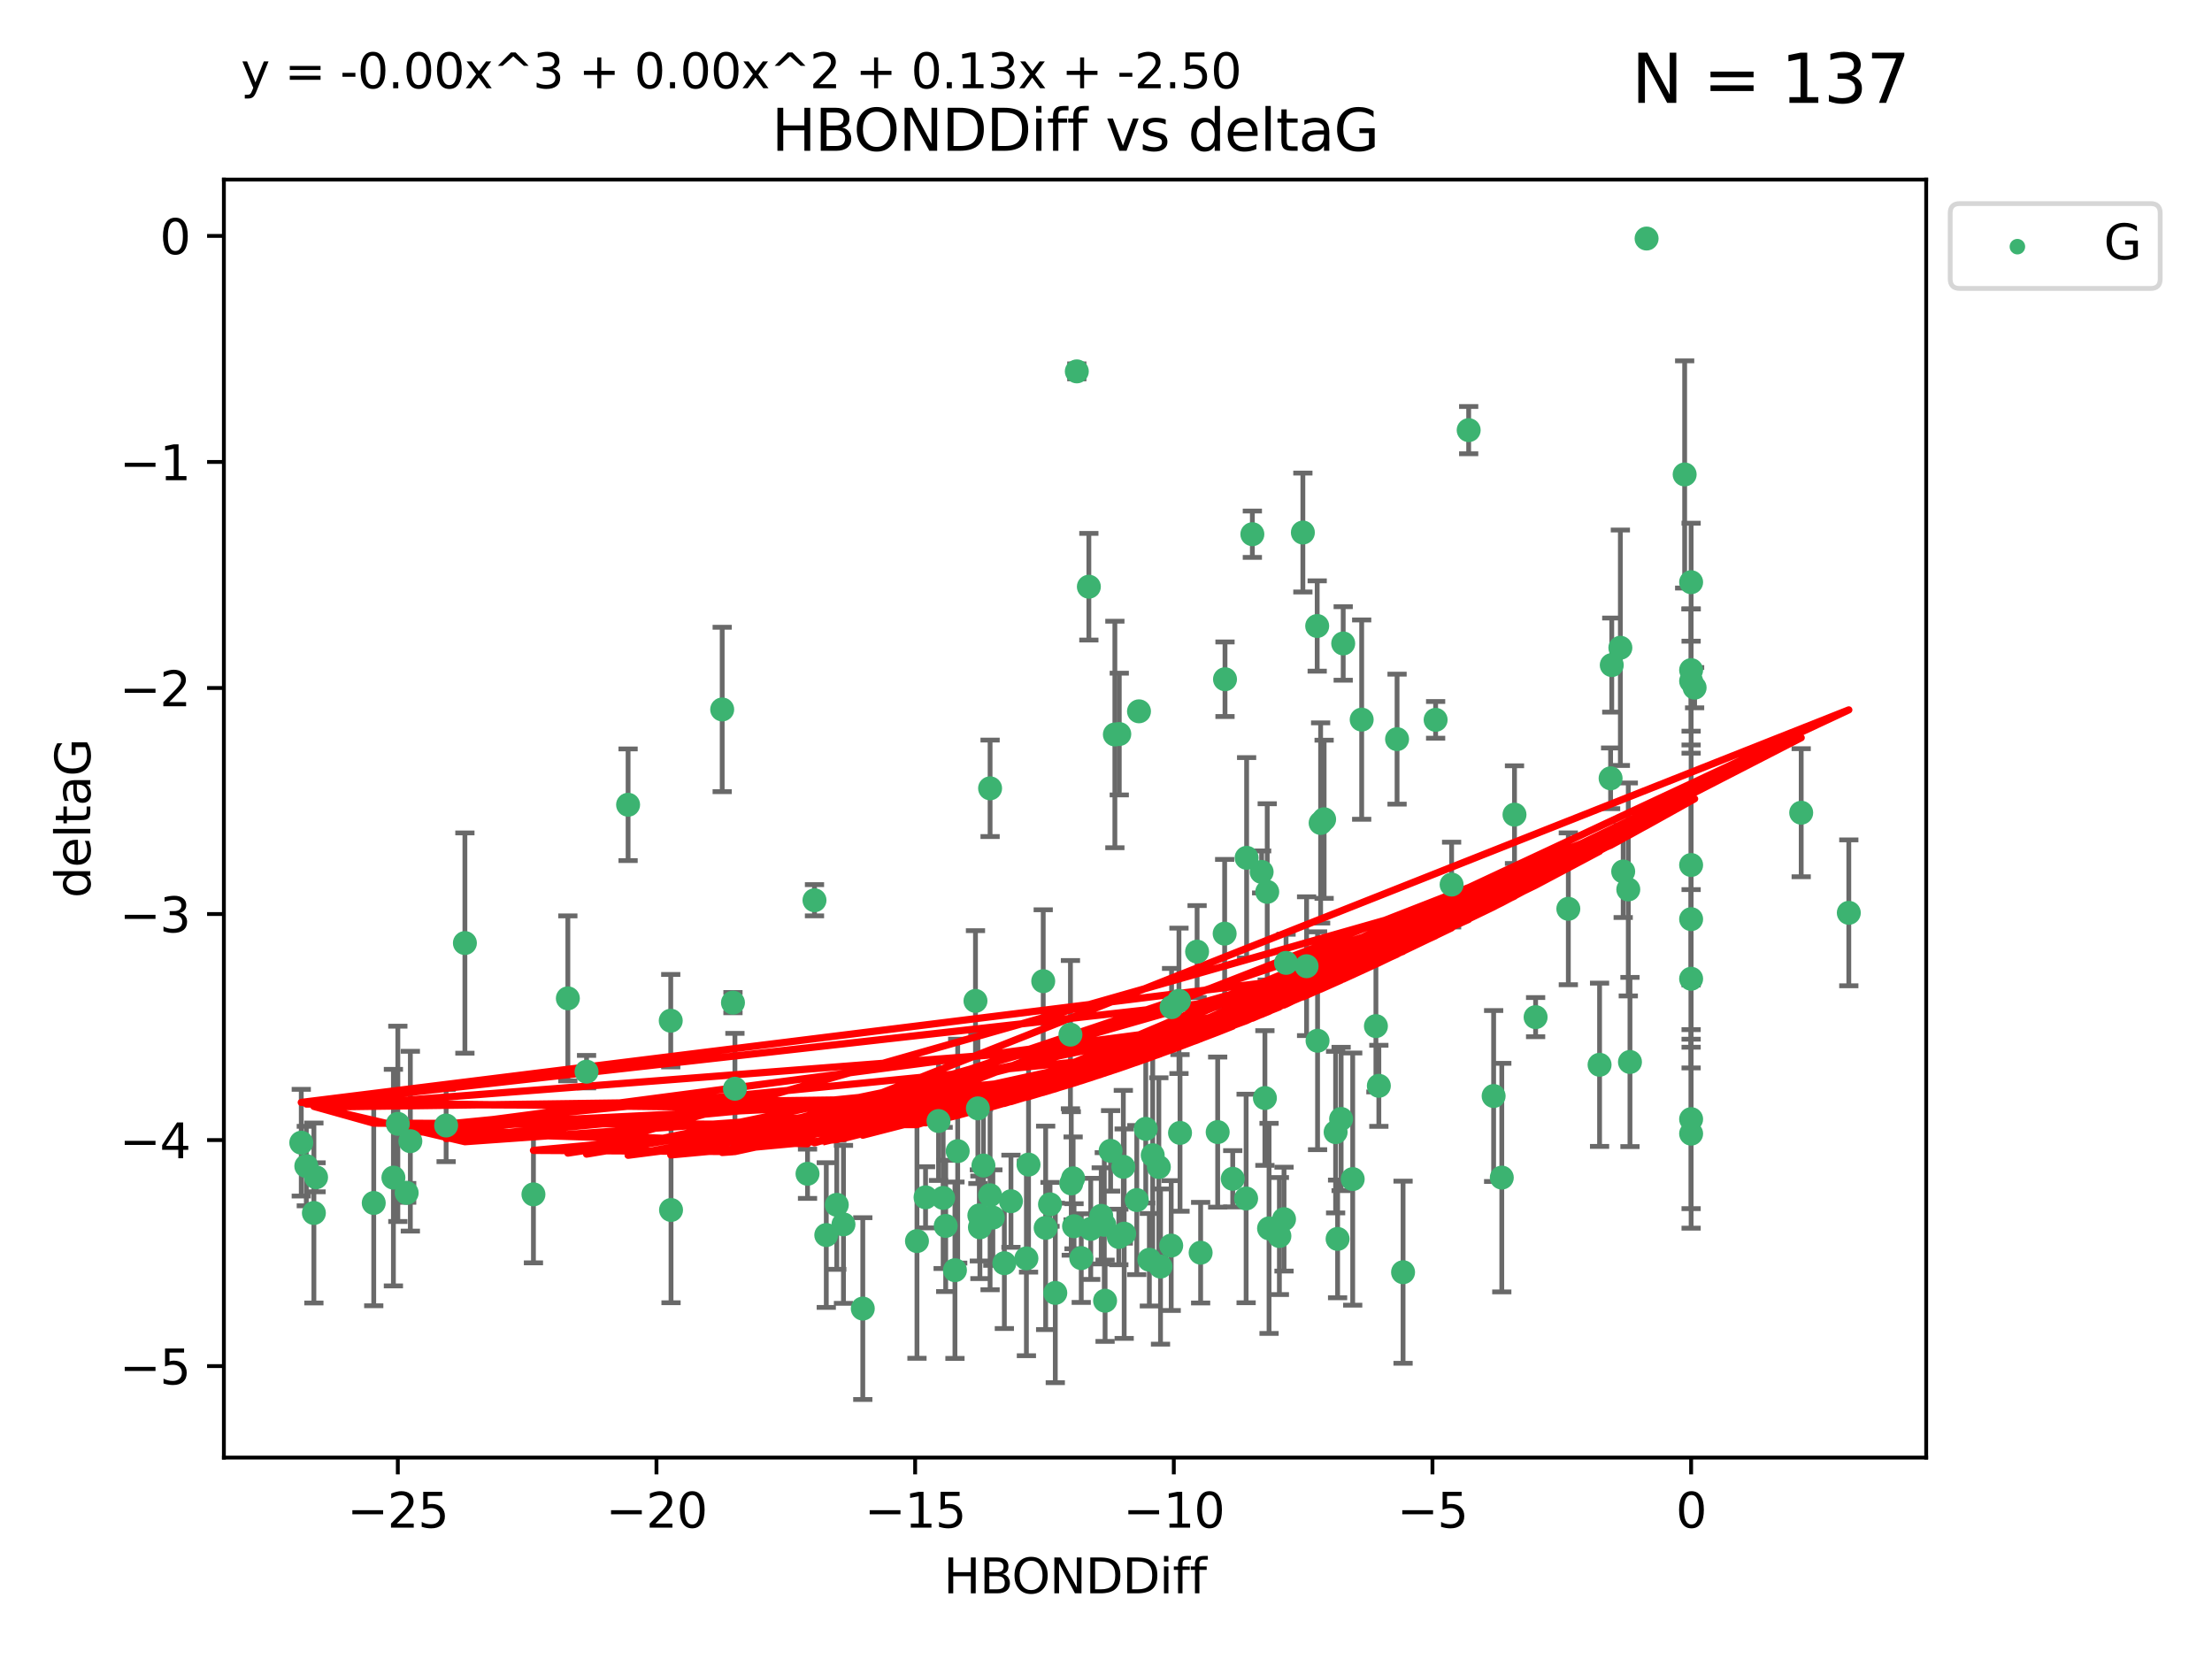 <?xml version="1.0" encoding="utf-8" standalone="no"?>
<!DOCTYPE svg PUBLIC "-//W3C//DTD SVG 1.1//EN"
  "http://www.w3.org/Graphics/SVG/1.1/DTD/svg11.dtd">
<svg xmlns:xlink="http://www.w3.org/1999/xlink" width="460.8pt" height="345.6pt" viewBox="0 0 460.8 345.6" xmlns="http://www.w3.org/2000/svg" version="1.1">
 <defs>
  <style type="text/css">*{stroke-linejoin: round; stroke-linecap: butt}</style>
 </defs>
 <g id="figure_1">
  <g id="patch_1">
   <path d="M 0 345.6 
L 460.8 345.6 
L 460.8 0 
L 0 0 
z
" style="fill: #ffffff"/>
  </g>
  <g id="axes_1">
   <g id="patch_2">
    <path d="M 46.64 303.64 
L 401.26 303.64 
L 401.26 37.411 
L 46.64 37.411 
z
" style="fill: #ffffff"/>
   </g>
   <g id="PathCollection_1">
    <defs>
     <path id="maee1249226" d="M 0 1.118 
C 0.297 1.118 0.581 1 0.791 0.791 
C 1 0.581 1.118 0.297 1.118 0 
C 1.118 -0.297 1 -0.581 0.791 -0.791 
C 0.581 -1 0.297 -1.118 0 -1.118 
C -0.297 -1.118 -0.581 -1 -0.791 -0.791 
C -1 -0.581 -1.118 -0.297 -1.118 0 
C -1.118 0.297 -1 0.581 -0.791 0.791 
C -0.581 1 -0.297 1.118 0 1.118 
z
" style="stroke: #3cb371"/>
    </defs>
    <g clip-path="url(#p1544f03f6d)">
     <use xlink:href="#maee1249226" x="172.13" y="257.284" style="fill: #3cb371; stroke: #3cb371"/>
     <use xlink:href="#maee1249226" x="218.738" y="250.888" style="fill: #3cb371; stroke: #3cb371"/>
     <use xlink:href="#maee1249226" x="198.934" y="264.608" style="fill: #3cb371; stroke: #3cb371"/>
     <use xlink:href="#maee1249226" x="225.243" y="262.087" style="fill: #3cb371; stroke: #3cb371"/>
     <use xlink:href="#maee1249226" x="233.069" y="257.683" style="fill: #3cb371; stroke: #3cb371"/>
     <use xlink:href="#maee1249226" x="240.132" y="240.653" style="fill: #3cb371; stroke: #3cb371"/>
     <use xlink:href="#maee1249226" x="175.71" y="255.059" style="fill: #3cb371; stroke: #3cb371"/>
     <use xlink:href="#maee1249226" x="234.009" y="243.067" style="fill: #3cb371; stroke: #3cb371"/>
     <use xlink:href="#maee1249226" x="179.734" y="272.602" style="fill: #3cb371; stroke: #3cb371"/>
     <use xlink:href="#maee1249226" x="230.047" y="255.152" style="fill: #3cb371; stroke: #3cb371"/>
     <use xlink:href="#maee1249226" x="174.317" y="250.988" style="fill: #3cb371; stroke: #3cb371"/>
     <use xlink:href="#maee1249226" x="139.788" y="252.06" style="fill: #3cb371; stroke: #3cb371"/>
     <use xlink:href="#maee1249226" x="250.114" y="260.958" style="fill: #3cb371; stroke: #3cb371"/>
     <use xlink:href="#maee1249226" x="65.843" y="245.251" style="fill: #3cb371; stroke: #3cb371"/>
     <use xlink:href="#maee1249226" x="213.819" y="262.146" style="fill: #3cb371; stroke: #3cb371"/>
     <use xlink:href="#maee1249226" x="223.163" y="246.531" style="fill: #3cb371; stroke: #3cb371"/>
     <use xlink:href="#maee1249226" x="197.007" y="255.381" style="fill: #3cb371; stroke: #3cb371"/>
     <use xlink:href="#maee1249226" x="241.755" y="263.848" style="fill: #3cb371; stroke: #3cb371"/>
     <use xlink:href="#maee1249226" x="82.878" y="234.117" style="fill: #3cb371; stroke: #3cb371"/>
     <use xlink:href="#maee1249226" x="85.483" y="237.73" style="fill: #3cb371; stroke: #3cb371"/>
     <use xlink:href="#maee1249226" x="168.222" y="244.522" style="fill: #3cb371; stroke: #3cb371"/>
     <use xlink:href="#maee1249226" x="81.954" y="245.321" style="fill: #3cb371; stroke: #3cb371"/>
     <use xlink:href="#maee1249226" x="214.262" y="242.608" style="fill: #3cb371; stroke: #3cb371"/>
     <use xlink:href="#maee1249226" x="229.406" y="253.284" style="fill: #3cb371; stroke: #3cb371"/>
     <use xlink:href="#maee1249226" x="192.81" y="249.425" style="fill: #3cb371; stroke: #3cb371"/>
     <use xlink:href="#maee1249226" x="199.507" y="239.805" style="fill: #3cb371; stroke: #3cb371"/>
     <use xlink:href="#maee1249226" x="241.409" y="243.117" style="fill: #3cb371; stroke: #3cb371"/>
     <use xlink:href="#maee1249226" x="217.829" y="255.784" style="fill: #3cb371; stroke: #3cb371"/>
     <use xlink:href="#maee1249226" x="84.717" y="248.497" style="fill: #3cb371; stroke: #3cb371"/>
     <use xlink:href="#maee1249226" x="259.59" y="249.667" style="fill: #3cb371; stroke: #3cb371"/>
     <use xlink:href="#maee1249226" x="191.022" y="258.543" style="fill: #3cb371; stroke: #3cb371"/>
     <use xlink:href="#maee1249226" x="77.857" y="250.601" style="fill: #3cb371; stroke: #3cb371"/>
     <use xlink:href="#maee1249226" x="65.389" y="252.689" style="fill: #3cb371; stroke: #3cb371"/>
     <use xlink:href="#maee1249226" x="96.847" y="196.454" style="fill: #3cb371; stroke: #3cb371"/>
     <use xlink:href="#maee1249226" x="209.226" y="263.149" style="fill: #3cb371; stroke: #3cb371"/>
     <use xlink:href="#maee1249226" x="234.187" y="256.993" style="fill: #3cb371; stroke: #3cb371"/>
     <use xlink:href="#maee1249226" x="245.821" y="236.004" style="fill: #3cb371; stroke: #3cb371"/>
     <use xlink:href="#maee1249226" x="219.837" y="269.341" style="fill: #3cb371; stroke: #3cb371"/>
     <use xlink:href="#maee1249226" x="204.137" y="255.674" style="fill: #3cb371; stroke: #3cb371"/>
     <use xlink:href="#maee1249226" x="223.742" y="255.448" style="fill: #3cb371; stroke: #3cb371"/>
     <use xlink:href="#maee1249226" x="224.32" y="77.364" style="fill: #3cb371; stroke: #3cb371"/>
     <use xlink:href="#maee1249226" x="243.983" y="259.474" style="fill: #3cb371; stroke: #3cb371"/>
     <use xlink:href="#maee1249226" x="266.52" y="257.489" style="fill: #3cb371; stroke: #3cb371"/>
     <use xlink:href="#maee1249226" x="223.553" y="245.469" style="fill: #3cb371; stroke: #3cb371"/>
     <use xlink:href="#maee1249226" x="206.83" y="253.646" style="fill: #3cb371; stroke: #3cb371"/>
     <use xlink:href="#maee1249226" x="236.812" y="249.995" style="fill: #3cb371; stroke: #3cb371"/>
     <use xlink:href="#maee1249226" x="245.6" y="208.49" style="fill: #3cb371; stroke: #3cb371"/>
     <use xlink:href="#maee1249226" x="227.222" y="255.997" style="fill: #3cb371; stroke: #3cb371"/>
     <use xlink:href="#maee1249226" x="92.937" y="234.461" style="fill: #3cb371; stroke: #3cb371"/>
     <use xlink:href="#maee1249226" x="230.21" y="270.968" style="fill: #3cb371; stroke: #3cb371"/>
     <use xlink:href="#maee1249226" x="375.222" y="169.303" style="fill: #3cb371; stroke: #3cb371"/>
     <use xlink:href="#maee1249226" x="264.367" y="255.893" style="fill: #3cb371; stroke: #3cb371"/>
     <use xlink:href="#maee1249226" x="239.433" y="262.428" style="fill: #3cb371; stroke: #3cb371"/>
     <use xlink:href="#maee1249226" x="130.843" y="167.644" style="fill: #3cb371; stroke: #3cb371"/>
     <use xlink:href="#maee1249226" x="204.018" y="253.189" style="fill: #3cb371; stroke: #3cb371"/>
     <use xlink:href="#maee1249226" x="256.801" y="245.562" style="fill: #3cb371; stroke: #3cb371"/>
     <use xlink:href="#maee1249226" x="253.665" y="235.834" style="fill: #3cb371; stroke: #3cb371"/>
     <use xlink:href="#maee1249226" x="244.06" y="209.808" style="fill: #3cb371; stroke: #3cb371"/>
     <use xlink:href="#maee1249226" x="203.21" y="208.509" style="fill: #3cb371; stroke: #3cb371"/>
     <use xlink:href="#maee1249226" x="206.252" y="248.994" style="fill: #3cb371; stroke: #3cb371"/>
     <use xlink:href="#maee1249226" x="255.191" y="141.495" style="fill: #3cb371; stroke: #3cb371"/>
     <use xlink:href="#maee1249226" x="232.249" y="153.006" style="fill: #3cb371; stroke: #3cb371"/>
     <use xlink:href="#maee1249226" x="118.294" y="207.976" style="fill: #3cb371; stroke: #3cb371"/>
     <use xlink:href="#maee1249226" x="326.712" y="189.322" style="fill: #3cb371; stroke: #3cb371"/>
     <use xlink:href="#maee1249226" x="150.446" y="147.793" style="fill: #3cb371; stroke: #3cb371"/>
     <use xlink:href="#maee1249226" x="152.69" y="208.866" style="fill: #3cb371; stroke: #3cb371"/>
     <use xlink:href="#maee1249226" x="385.141" y="190.16" style="fill: #3cb371; stroke: #3cb371"/>
     <use xlink:href="#maee1249226" x="210.602" y="250.239" style="fill: #3cb371; stroke: #3cb371"/>
     <use xlink:href="#maee1249226" x="231.358" y="239.743" style="fill: #3cb371; stroke: #3cb371"/>
     <use xlink:href="#maee1249226" x="196.474" y="249.548" style="fill: #3cb371; stroke: #3cb371"/>
     <use xlink:href="#maee1249226" x="292.284" y="265.026" style="fill: #3cb371; stroke: #3cb371"/>
     <use xlink:href="#maee1249226" x="203.713" y="230.89" style="fill: #3cb371; stroke: #3cb371"/>
     <use xlink:href="#maee1249226" x="62.759" y="238.044" style="fill: #3cb371; stroke: #3cb371"/>
     <use xlink:href="#maee1249226" x="283.663" y="149.908" style="fill: #3cb371; stroke: #3cb371"/>
     <use xlink:href="#maee1249226" x="337.552" y="134.939" style="fill: #3cb371; stroke: #3cb371"/>
     <use xlink:href="#maee1249226" x="274.395" y="130.406" style="fill: #3cb371; stroke: #3cb371"/>
     <use xlink:href="#maee1249226" x="63.81" y="242.913" style="fill: #3cb371; stroke: #3cb371"/>
     <use xlink:href="#maee1249226" x="206.254" y="164.222" style="fill: #3cb371; stroke: #3cb371"/>
     <use xlink:href="#maee1249226" x="237.272" y="148.18" style="fill: #3cb371; stroke: #3cb371"/>
     <use xlink:href="#maee1249226" x="122.19" y="223.248" style="fill: #3cb371; stroke: #3cb371"/>
     <use xlink:href="#maee1249226" x="263.503" y="228.74" style="fill: #3cb371; stroke: #3cb371"/>
     <use xlink:href="#maee1249226" x="302.397" y="184.275" style="fill: #3cb371; stroke: #3cb371"/>
     <use xlink:href="#maee1249226" x="286.629" y="213.757" style="fill: #3cb371; stroke: #3cb371"/>
     <use xlink:href="#maee1249226" x="278.647" y="258.09" style="fill: #3cb371; stroke: #3cb371"/>
     <use xlink:href="#maee1249226" x="274.472" y="216.806" style="fill: #3cb371; stroke: #3cb371"/>
     <use xlink:href="#maee1249226" x="271.412" y="110.937" style="fill: #3cb371; stroke: #3cb371"/>
     <use xlink:href="#maee1249226" x="339.202" y="185.287" style="fill: #3cb371; stroke: #3cb371"/>
     <use xlink:href="#maee1249226" x="352.291" y="139.595" style="fill: #3cb371; stroke: #3cb371"/>
     <use xlink:href="#maee1249226" x="233.165" y="152.915" style="fill: #3cb371; stroke: #3cb371"/>
     <use xlink:href="#maee1249226" x="153.097" y="226.803" style="fill: #3cb371; stroke: #3cb371"/>
     <use xlink:href="#maee1249226" x="111.126" y="248.808" style="fill: #3cb371; stroke: #3cb371"/>
     <use xlink:href="#maee1249226" x="204.867" y="242.805" style="fill: #3cb371; stroke: #3cb371"/>
     <use xlink:href="#maee1249226" x="305.952" y="89.605" style="fill: #3cb371; stroke: #3cb371"/>
     <use xlink:href="#maee1249226" x="255.118" y="194.495" style="fill: #3cb371; stroke: #3cb371"/>
     <use xlink:href="#maee1249226" x="238.683" y="235.161" style="fill: #3cb371; stroke: #3cb371"/>
     <use xlink:href="#maee1249226" x="315.498" y="169.703" style="fill: #3cb371; stroke: #3cb371"/>
     <use xlink:href="#maee1249226" x="260.889" y="111.286" style="fill: #3cb371; stroke: #3cb371"/>
     <use xlink:href="#maee1249226" x="279.381" y="233.098" style="fill: #3cb371; stroke: #3cb371"/>
     <use xlink:href="#maee1249226" x="275.839" y="170.669" style="fill: #3cb371; stroke: #3cb371"/>
     <use xlink:href="#maee1249226" x="272.187" y="201.28" style="fill: #3cb371; stroke: #3cb371"/>
     <use xlink:href="#maee1249226" x="275.111" y="171.438" style="fill: #3cb371; stroke: #3cb371"/>
     <use xlink:href="#maee1249226" x="139.728" y="212.631" style="fill: #3cb371; stroke: #3cb371"/>
     <use xlink:href="#maee1249226" x="299.068" y="149.954" style="fill: #3cb371; stroke: #3cb371"/>
     <use xlink:href="#maee1249226" x="262.821" y="181.641" style="fill: #3cb371; stroke: #3cb371"/>
     <use xlink:href="#maee1249226" x="291.034" y="153.978" style="fill: #3cb371; stroke: #3cb371"/>
     <use xlink:href="#maee1249226" x="249.378" y="198.241" style="fill: #3cb371; stroke: #3cb371"/>
     <use xlink:href="#maee1249226" x="222.992" y="215.533" style="fill: #3cb371; stroke: #3cb371"/>
     <use xlink:href="#maee1249226" x="352.291" y="203.894" style="fill: #3cb371; stroke: #3cb371"/>
     <use xlink:href="#maee1249226" x="217.323" y="204.395" style="fill: #3cb371; stroke: #3cb371"/>
     <use xlink:href="#maee1249226" x="278.234" y="235.844" style="fill: #3cb371; stroke: #3cb371"/>
     <use xlink:href="#maee1249226" x="319.896" y="211.889" style="fill: #3cb371; stroke: #3cb371"/>
     <use xlink:href="#maee1249226" x="333.22" y="221.811" style="fill: #3cb371; stroke: #3cb371"/>
     <use xlink:href="#maee1249226" x="259.693" y="178.699" style="fill: #3cb371; stroke: #3cb371"/>
     <use xlink:href="#maee1249226" x="226.83" y="122.221" style="fill: #3cb371; stroke: #3cb371"/>
     <use xlink:href="#maee1249226" x="339.552" y="221.228" style="fill: #3cb371; stroke: #3cb371"/>
     <use xlink:href="#maee1249226" x="279.814" y="134.042" style="fill: #3cb371; stroke: #3cb371"/>
     <use xlink:href="#maee1249226" x="287.24" y="226.193" style="fill: #3cb371; stroke: #3cb371"/>
     <use xlink:href="#maee1249226" x="312.851" y="245.315" style="fill: #3cb371; stroke: #3cb371"/>
     <use xlink:href="#maee1249226" x="343.014" y="49.692" style="fill: #3cb371; stroke: #3cb371"/>
     <use xlink:href="#maee1249226" x="352.291" y="191.476" style="fill: #3cb371; stroke: #3cb371"/>
     <use xlink:href="#maee1249226" x="195.516" y="233.533" style="fill: #3cb371; stroke: #3cb371"/>
     <use xlink:href="#maee1249226" x="335.519" y="162.139" style="fill: #3cb371; stroke: #3cb371"/>
     <use xlink:href="#maee1249226" x="338.141" y="181.545" style="fill: #3cb371; stroke: #3cb371"/>
     <use xlink:href="#maee1249226" x="267.908" y="200.583" style="fill: #3cb371; stroke: #3cb371"/>
     <use xlink:href="#maee1249226" x="352.291" y="236.163" style="fill: #3cb371; stroke: #3cb371"/>
     <use xlink:href="#maee1249226" x="267.486" y="253.971" style="fill: #3cb371; stroke: #3cb371"/>
     <use xlink:href="#maee1249226" x="352.291" y="180.195" style="fill: #3cb371; stroke: #3cb371"/>
     <use xlink:href="#maee1249226" x="281.792" y="245.627" style="fill: #3cb371; stroke: #3cb371"/>
     <use xlink:href="#maee1249226" x="311.152" y="228.321" style="fill: #3cb371; stroke: #3cb371"/>
     <use xlink:href="#maee1249226" x="352.291" y="141.878" style="fill: #3cb371; stroke: #3cb371"/>
     <use xlink:href="#maee1249226" x="335.76" y="138.547" style="fill: #3cb371; stroke: #3cb371"/>
     <use xlink:href="#maee1249226" x="353.019" y="143.254" style="fill: #3cb371; stroke: #3cb371"/>
     <use xlink:href="#maee1249226" x="263.988" y="185.792" style="fill: #3cb371; stroke: #3cb371"/>
     <use xlink:href="#maee1249226" x="169.673" y="187.538" style="fill: #3cb371; stroke: #3cb371"/>
     <use xlink:href="#maee1249226" x="352.291" y="233.133" style="fill: #3cb371; stroke: #3cb371"/>
     <use xlink:href="#maee1249226" x="350.945" y="98.837" style="fill: #3cb371; stroke: #3cb371"/>
     <use xlink:href="#maee1249226" x="352.291" y="121.283" style="fill: #3cb371; stroke: #3cb371"/>
    </g>
   </g>
   <g id="matplotlib.axis_1">
    <g id="xtick_1">
     <g id="line2d_1">
      <defs>
       <path id="mb58c550c0e" d="M 0 0 
L 0 3.5 
" style="stroke: #000000; stroke-width: 0.8"/>
      </defs>
      <g>
       <use xlink:href="#mb58c550c0e" x="82.873" y="303.64" style="stroke: #000000; stroke-width: 0.8"/>
      </g>
     </g>
     <g id="text_1">
      <!-- −25 -->
      <g transform="translate(72.32 318.238)scale(0.1 -0.1)">
       <defs>
        <path id="DejaVuSans-2212" d="M 678 2272 
L 4684 2272 
L 4684 1741 
L 678 1741 
L 678 2272 
z
" transform="scale(0.016)"/>
        <path id="DejaVuSans-32" d="M 1228 531 
L 3431 531 
L 3431 0 
L 469 0 
L 469 531 
Q 828 903 1448 1529 
Q 2069 2156 2228 2338 
Q 2531 2678 2651 2914 
Q 2772 3150 2772 3378 
Q 2772 3750 2511 3984 
Q 2250 4219 1831 4219 
Q 1534 4219 1204 4116 
Q 875 4013 500 3803 
L 500 4441 
Q 881 4594 1212 4672 
Q 1544 4750 1819 4750 
Q 2544 4750 2975 4387 
Q 3406 4025 3406 3419 
Q 3406 3131 3298 2873 
Q 3191 2616 2906 2266 
Q 2828 2175 2409 1742 
Q 1991 1309 1228 531 
z
" transform="scale(0.016)"/>
        <path id="DejaVuSans-35" d="M 691 4666 
L 3169 4666 
L 3169 4134 
L 1269 4134 
L 1269 2991 
Q 1406 3038 1543 3061 
Q 1681 3084 1819 3084 
Q 2600 3084 3056 2656 
Q 3513 2228 3513 1497 
Q 3513 744 3044 326 
Q 2575 -91 1722 -91 
Q 1428 -91 1123 -41 
Q 819 9 494 109 
L 494 744 
Q 775 591 1075 516 
Q 1375 441 1709 441 
Q 2250 441 2565 725 
Q 2881 1009 2881 1497 
Q 2881 1984 2565 2268 
Q 2250 2553 1709 2553 
Q 1456 2553 1204 2497 
Q 953 2441 691 2322 
L 691 4666 
z
" transform="scale(0.016)"/>
       </defs>
       <use xlink:href="#DejaVuSans-2212"/>
       <use xlink:href="#DejaVuSans-32" x="83.789"/>
       <use xlink:href="#DejaVuSans-35" x="147.412"/>
      </g>
     </g>
    </g>
    <g id="xtick_2">
     <g id="line2d_2">
      <g>
       <use xlink:href="#mb58c550c0e" x="136.756" y="303.64" style="stroke: #000000; stroke-width: 0.8"/>
      </g>
     </g>
     <g id="text_2">
      <!-- −20 -->
      <g transform="translate(126.204 318.238)scale(0.1 -0.1)">
       <defs>
        <path id="DejaVuSans-30" d="M 2034 4250 
Q 1547 4250 1301 3770 
Q 1056 3291 1056 2328 
Q 1056 1369 1301 889 
Q 1547 409 2034 409 
Q 2525 409 2770 889 
Q 3016 1369 3016 2328 
Q 3016 3291 2770 3770 
Q 2525 4250 2034 4250 
z
M 2034 4750 
Q 2819 4750 3233 4129 
Q 3647 3509 3647 2328 
Q 3647 1150 3233 529 
Q 2819 -91 2034 -91 
Q 1250 -91 836 529 
Q 422 1150 422 2328 
Q 422 3509 836 4129 
Q 1250 4750 2034 4750 
z
" transform="scale(0.016)"/>
       </defs>
       <use xlink:href="#DejaVuSans-2212"/>
       <use xlink:href="#DejaVuSans-32" x="83.789"/>
       <use xlink:href="#DejaVuSans-30" x="147.412"/>
      </g>
     </g>
    </g>
    <g id="xtick_3">
     <g id="line2d_3">
      <g>
       <use xlink:href="#mb58c550c0e" x="190.64" y="303.64" style="stroke: #000000; stroke-width: 0.8"/>
      </g>
     </g>
     <g id="text_3">
      <!-- −15 -->
      <g transform="translate(180.088 318.238)scale(0.1 -0.1)">
       <defs>
        <path id="DejaVuSans-31" d="M 794 531 
L 1825 531 
L 1825 4091 
L 703 3866 
L 703 4441 
L 1819 4666 
L 2450 4666 
L 2450 531 
L 3481 531 
L 3481 0 
L 794 0 
L 794 531 
z
" transform="scale(0.016)"/>
       </defs>
       <use xlink:href="#DejaVuSans-2212"/>
       <use xlink:href="#DejaVuSans-31" x="83.789"/>
       <use xlink:href="#DejaVuSans-35" x="147.412"/>
      </g>
     </g>
    </g>
    <g id="xtick_4">
     <g id="line2d_4">
      <g>
       <use xlink:href="#mb58c550c0e" x="244.524" y="303.64" style="stroke: #000000; stroke-width: 0.8"/>
      </g>
     </g>
     <g id="text_4">
      <!-- −10 -->
      <g transform="translate(233.972 318.238)scale(0.1 -0.1)">
       <use xlink:href="#DejaVuSans-2212"/>
       <use xlink:href="#DejaVuSans-31" x="83.789"/>
       <use xlink:href="#DejaVuSans-30" x="147.412"/>
      </g>
     </g>
    </g>
    <g id="xtick_5">
     <g id="line2d_5">
      <g>
       <use xlink:href="#mb58c550c0e" x="298.408" y="303.64" style="stroke: #000000; stroke-width: 0.8"/>
      </g>
     </g>
     <g id="text_5">
      <!-- −5 -->
      <g transform="translate(291.036 318.238)scale(0.1 -0.1)">
       <use xlink:href="#DejaVuSans-2212"/>
       <use xlink:href="#DejaVuSans-35" x="83.789"/>
      </g>
     </g>
    </g>
    <g id="xtick_6">
     <g id="line2d_6">
      <g>
       <use xlink:href="#mb58c550c0e" x="352.291" y="303.64" style="stroke: #000000; stroke-width: 0.8"/>
      </g>
     </g>
     <g id="text_6">
      <!-- 0 -->
      <g transform="translate(349.11 318.238)scale(0.1 -0.1)">
       <use xlink:href="#DejaVuSans-30"/>
      </g>
     </g>
    </g>
    <g id="text_7">
     <!-- HBONDDiff -->
     <g transform="translate(196.561 331.917)scale(0.1 -0.1)">
      <defs>
       <path id="DejaVuSans-48" d="M 628 4666 
L 1259 4666 
L 1259 2753 
L 3553 2753 
L 3553 4666 
L 4184 4666 
L 4184 0 
L 3553 0 
L 3553 2222 
L 1259 2222 
L 1259 0 
L 628 0 
L 628 4666 
z
" transform="scale(0.016)"/>
       <path id="DejaVuSans-42" d="M 1259 2228 
L 1259 519 
L 2272 519 
Q 2781 519 3026 730 
Q 3272 941 3272 1375 
Q 3272 1813 3026 2020 
Q 2781 2228 2272 2228 
L 1259 2228 
z
M 1259 4147 
L 1259 2741 
L 2194 2741 
Q 2656 2741 2882 2914 
Q 3109 3088 3109 3444 
Q 3109 3797 2882 3972 
Q 2656 4147 2194 4147 
L 1259 4147 
z
M 628 4666 
L 2241 4666 
Q 2963 4666 3353 4366 
Q 3744 4066 3744 3513 
Q 3744 3084 3544 2831 
Q 3344 2578 2956 2516 
Q 3422 2416 3680 2098 
Q 3938 1781 3938 1306 
Q 3938 681 3513 340 
Q 3088 0 2303 0 
L 628 0 
L 628 4666 
z
" transform="scale(0.016)"/>
       <path id="DejaVuSans-4f" d="M 2522 4238 
Q 1834 4238 1429 3725 
Q 1025 3213 1025 2328 
Q 1025 1447 1429 934 
Q 1834 422 2522 422 
Q 3209 422 3611 934 
Q 4013 1447 4013 2328 
Q 4013 3213 3611 3725 
Q 3209 4238 2522 4238 
z
M 2522 4750 
Q 3503 4750 4090 4092 
Q 4678 3434 4678 2328 
Q 4678 1225 4090 567 
Q 3503 -91 2522 -91 
Q 1538 -91 948 565 
Q 359 1222 359 2328 
Q 359 3434 948 4092 
Q 1538 4750 2522 4750 
z
" transform="scale(0.016)"/>
       <path id="DejaVuSans-4e" d="M 628 4666 
L 1478 4666 
L 3547 763 
L 3547 4666 
L 4159 4666 
L 4159 0 
L 3309 0 
L 1241 3903 
L 1241 0 
L 628 0 
L 628 4666 
z
" transform="scale(0.016)"/>
       <path id="DejaVuSans-44" d="M 1259 4147 
L 1259 519 
L 2022 519 
Q 2988 519 3436 956 
Q 3884 1394 3884 2338 
Q 3884 3275 3436 3711 
Q 2988 4147 2022 4147 
L 1259 4147 
z
M 628 4666 
L 1925 4666 
Q 3281 4666 3915 4102 
Q 4550 3538 4550 2338 
Q 4550 1131 3912 565 
Q 3275 0 1925 0 
L 628 0 
L 628 4666 
z
" transform="scale(0.016)"/>
       <path id="DejaVuSans-69" d="M 603 3500 
L 1178 3500 
L 1178 0 
L 603 0 
L 603 3500 
z
M 603 4863 
L 1178 4863 
L 1178 4134 
L 603 4134 
L 603 4863 
z
" transform="scale(0.016)"/>
       <path id="DejaVuSans-66" d="M 2375 4863 
L 2375 4384 
L 1825 4384 
Q 1516 4384 1395 4259 
Q 1275 4134 1275 3809 
L 1275 3500 
L 2222 3500 
L 2222 3053 
L 1275 3053 
L 1275 0 
L 697 0 
L 697 3053 
L 147 3053 
L 147 3500 
L 697 3500 
L 697 3744 
Q 697 4328 969 4595 
Q 1241 4863 1831 4863 
L 2375 4863 
z
" transform="scale(0.016)"/>
      </defs>
      <use xlink:href="#DejaVuSans-48"/>
      <use xlink:href="#DejaVuSans-42" x="75.195"/>
      <use xlink:href="#DejaVuSans-4f" x="142.049"/>
      <use xlink:href="#DejaVuSans-4e" x="220.76"/>
      <use xlink:href="#DejaVuSans-44" x="295.564"/>
      <use xlink:href="#DejaVuSans-44" x="372.566"/>
      <use xlink:href="#DejaVuSans-69" x="449.568"/>
      <use xlink:href="#DejaVuSans-66" x="477.352"/>
      <use xlink:href="#DejaVuSans-66" x="512.557"/>
     </g>
    </g>
   </g>
   <g id="matplotlib.axis_2">
    <g id="ytick_1">
     <g id="line2d_7">
      <defs>
       <path id="mbc678f3f40" d="M 0 0 
L -3.5 0 
" style="stroke: #000000; stroke-width: 0.8"/>
      </defs>
      <g>
       <use xlink:href="#mbc678f3f40" x="46.64" y="284.581" style="stroke: #000000; stroke-width: 0.8"/>
      </g>
     </g>
     <g id="text_8">
      <!-- −5 -->
      <g transform="translate(24.898 288.38)scale(0.1 -0.1)">
       <use xlink:href="#DejaVuSans-2212"/>
       <use xlink:href="#DejaVuSans-35" x="83.789"/>
      </g>
     </g>
    </g>
    <g id="ytick_2">
     <g id="line2d_8">
      <g>
       <use xlink:href="#mbc678f3f40" x="46.64" y="237.494" style="stroke: #000000; stroke-width: 0.8"/>
      </g>
     </g>
     <g id="text_9">
      <!-- −4 -->
      <g transform="translate(24.898 241.293)scale(0.1 -0.1)">
       <defs>
        <path id="DejaVuSans-34" d="M 2419 4116 
L 825 1625 
L 2419 1625 
L 2419 4116 
z
M 2253 4666 
L 3047 4666 
L 3047 1625 
L 3713 1625 
L 3713 1100 
L 3047 1100 
L 3047 0 
L 2419 0 
L 2419 1100 
L 313 1100 
L 313 1709 
L 2253 4666 
z
" transform="scale(0.016)"/>
       </defs>
       <use xlink:href="#DejaVuSans-2212"/>
       <use xlink:href="#DejaVuSans-34" x="83.789"/>
      </g>
     </g>
    </g>
    <g id="ytick_3">
     <g id="line2d_9">
      <g>
       <use xlink:href="#mbc678f3f40" x="46.64" y="190.406" style="stroke: #000000; stroke-width: 0.8"/>
      </g>
     </g>
     <g id="text_10">
      <!-- −3 -->
      <g transform="translate(24.898 194.206)scale(0.1 -0.1)">
       <defs>
        <path id="DejaVuSans-33" d="M 2597 2516 
Q 3050 2419 3304 2112 
Q 3559 1806 3559 1356 
Q 3559 666 3084 287 
Q 2609 -91 1734 -91 
Q 1441 -91 1130 -33 
Q 819 25 488 141 
L 488 750 
Q 750 597 1062 519 
Q 1375 441 1716 441 
Q 2309 441 2620 675 
Q 2931 909 2931 1356 
Q 2931 1769 2642 2001 
Q 2353 2234 1838 2234 
L 1294 2234 
L 1294 2753 
L 1863 2753 
Q 2328 2753 2575 2939 
Q 2822 3125 2822 3475 
Q 2822 3834 2567 4026 
Q 2313 4219 1838 4219 
Q 1578 4219 1281 4162 
Q 984 4106 628 3988 
L 628 4550 
Q 988 4650 1302 4700 
Q 1616 4750 1894 4750 
Q 2613 4750 3031 4423 
Q 3450 4097 3450 3541 
Q 3450 3153 3228 2886 
Q 3006 2619 2597 2516 
z
" transform="scale(0.016)"/>
       </defs>
       <use xlink:href="#DejaVuSans-2212"/>
       <use xlink:href="#DejaVuSans-33" x="83.789"/>
      </g>
     </g>
    </g>
    <g id="ytick_4">
     <g id="line2d_10">
      <g>
       <use xlink:href="#mbc678f3f40" x="46.64" y="143.319" style="stroke: #000000; stroke-width: 0.8"/>
      </g>
     </g>
     <g id="text_11">
      <!-- −2 -->
      <g transform="translate(24.898 147.118)scale(0.1 -0.1)">
       <use xlink:href="#DejaVuSans-2212"/>
       <use xlink:href="#DejaVuSans-32" x="83.789"/>
      </g>
     </g>
    </g>
    <g id="ytick_5">
     <g id="line2d_11">
      <g>
       <use xlink:href="#mbc678f3f40" x="46.64" y="96.232" style="stroke: #000000; stroke-width: 0.8"/>
      </g>
     </g>
     <g id="text_12">
      <!-- −1 -->
      <g transform="translate(24.898 100.031)scale(0.1 -0.1)">
       <use xlink:href="#DejaVuSans-2212"/>
       <use xlink:href="#DejaVuSans-31" x="83.789"/>
      </g>
     </g>
    </g>
    <g id="ytick_6">
     <g id="line2d_12">
      <g>
       <use xlink:href="#mbc678f3f40" x="46.64" y="49.145" style="stroke: #000000; stroke-width: 0.8"/>
      </g>
     </g>
     <g id="text_13">
      <!-- 0 -->
      <g transform="translate(33.278 52.944)scale(0.1 -0.1)">
       <use xlink:href="#DejaVuSans-30"/>
      </g>
     </g>
    </g>
    <g id="text_14">
     <!-- deltaG -->
     <g transform="translate(18.818 187.064)rotate(-90)scale(0.1 -0.1)">
      <defs>
       <path id="DejaVuSans-64" d="M 2906 2969 
L 2906 4863 
L 3481 4863 
L 3481 0 
L 2906 0 
L 2906 525 
Q 2725 213 2448 61 
Q 2172 -91 1784 -91 
Q 1150 -91 751 415 
Q 353 922 353 1747 
Q 353 2572 751 3078 
Q 1150 3584 1784 3584 
Q 2172 3584 2448 3432 
Q 2725 3281 2906 2969 
z
M 947 1747 
Q 947 1113 1208 752 
Q 1469 391 1925 391 
Q 2381 391 2643 752 
Q 2906 1113 2906 1747 
Q 2906 2381 2643 2742 
Q 2381 3103 1925 3103 
Q 1469 3103 1208 2742 
Q 947 2381 947 1747 
z
" transform="scale(0.016)"/>
       <path id="DejaVuSans-65" d="M 3597 1894 
L 3597 1613 
L 953 1613 
Q 991 1019 1311 708 
Q 1631 397 2203 397 
Q 2534 397 2845 478 
Q 3156 559 3463 722 
L 3463 178 
Q 3153 47 2828 -22 
Q 2503 -91 2169 -91 
Q 1331 -91 842 396 
Q 353 884 353 1716 
Q 353 2575 817 3079 
Q 1281 3584 2069 3584 
Q 2775 3584 3186 3129 
Q 3597 2675 3597 1894 
z
M 3022 2063 
Q 3016 2534 2758 2815 
Q 2500 3097 2075 3097 
Q 1594 3097 1305 2825 
Q 1016 2553 972 2059 
L 3022 2063 
z
" transform="scale(0.016)"/>
       <path id="DejaVuSans-6c" d="M 603 4863 
L 1178 4863 
L 1178 0 
L 603 0 
L 603 4863 
z
" transform="scale(0.016)"/>
       <path id="DejaVuSans-74" d="M 1172 4494 
L 1172 3500 
L 2356 3500 
L 2356 3053 
L 1172 3053 
L 1172 1153 
Q 1172 725 1289 603 
Q 1406 481 1766 481 
L 2356 481 
L 2356 0 
L 1766 0 
Q 1100 0 847 248 
Q 594 497 594 1153 
L 594 3053 
L 172 3053 
L 172 3500 
L 594 3500 
L 594 4494 
L 1172 4494 
z
" transform="scale(0.016)"/>
       <path id="DejaVuSans-61" d="M 2194 1759 
Q 1497 1759 1228 1600 
Q 959 1441 959 1056 
Q 959 750 1161 570 
Q 1363 391 1709 391 
Q 2188 391 2477 730 
Q 2766 1069 2766 1631 
L 2766 1759 
L 2194 1759 
z
M 3341 1997 
L 3341 0 
L 2766 0 
L 2766 531 
Q 2569 213 2275 61 
Q 1981 -91 1556 -91 
Q 1019 -91 701 211 
Q 384 513 384 1019 
Q 384 1609 779 1909 
Q 1175 2209 1959 2209 
L 2766 2209 
L 2766 2266 
Q 2766 2663 2505 2880 
Q 2244 3097 1772 3097 
Q 1472 3097 1187 3025 
Q 903 2953 641 2809 
L 641 3341 
Q 956 3463 1253 3523 
Q 1550 3584 1831 3584 
Q 2591 3584 2966 3190 
Q 3341 2797 3341 1997 
z
" transform="scale(0.016)"/>
       <path id="DejaVuSans-47" d="M 3809 666 
L 3809 1919 
L 2778 1919 
L 2778 2438 
L 4434 2438 
L 4434 434 
Q 4069 175 3628 42 
Q 3188 -91 2688 -91 
Q 1594 -91 976 548 
Q 359 1188 359 2328 
Q 359 3472 976 4111 
Q 1594 4750 2688 4750 
Q 3144 4750 3555 4637 
Q 3966 4525 4313 4306 
L 4313 3634 
Q 3963 3931 3569 4081 
Q 3175 4231 2741 4231 
Q 1884 4231 1454 3753 
Q 1025 3275 1025 2328 
Q 1025 1384 1454 906 
Q 1884 428 2741 428 
Q 3075 428 3337 486 
Q 3600 544 3809 666 
z
" transform="scale(0.016)"/>
      </defs>
      <use xlink:href="#DejaVuSans-64"/>
      <use xlink:href="#DejaVuSans-65" x="63.477"/>
      <use xlink:href="#DejaVuSans-6c" x="125"/>
      <use xlink:href="#DejaVuSans-74" x="152.783"/>
      <use xlink:href="#DejaVuSans-61" x="191.992"/>
      <use xlink:href="#DejaVuSans-47" x="253.271"/>
     </g>
    </g>
   </g>
   <g id="LineCollection_1">
    <path d="M 172.13 272.354 
L 172.13 242.215 
" clip-path="url(#p1544f03f6d)" style="fill: none; stroke: #696969"/>
    <path d="M 218.738 255.459 
L 218.738 246.318 
" clip-path="url(#p1544f03f6d)" style="fill: none; stroke: #696969"/>
    <path d="M 198.934 282.98 
L 198.934 246.237 
" clip-path="url(#p1544f03f6d)" style="fill: none; stroke: #696969"/>
    <path d="M 225.243 271.318 
L 225.243 252.855 
" clip-path="url(#p1544f03f6d)" style="fill: none; stroke: #696969"/>
    <path d="M 233.069 263.468 
L 233.069 251.897 
" clip-path="url(#p1544f03f6d)" style="fill: none; stroke: #696969"/>
    <path d="M 240.132 263.922 
L 240.132 217.383 
" clip-path="url(#p1544f03f6d)" style="fill: none; stroke: #696969"/>
    <path d="M 175.71 271.512 
L 175.71 238.607 
" clip-path="url(#p1544f03f6d)" style="fill: none; stroke: #696969"/>
    <path d="M 234.009 258.98 
L 234.009 227.153 
" clip-path="url(#p1544f03f6d)" style="fill: none; stroke: #696969"/>
    <path d="M 179.734 291.539 
L 179.734 253.666 
" clip-path="url(#p1544f03f6d)" style="fill: none; stroke: #696969"/>
    <path d="M 230.047 270.186 
L 230.047 240.118 
" clip-path="url(#p1544f03f6d)" style="fill: none; stroke: #696969"/>
    <path d="M 174.317 264.426 
L 174.317 237.55 
" clip-path="url(#p1544f03f6d)" style="fill: none; stroke: #696969"/>
    <path d="M 139.788 271.388 
L 139.788 232.732 
" clip-path="url(#p1544f03f6d)" style="fill: none; stroke: #696969"/>
    <path d="M 250.114 271.438 
L 250.114 250.478 
" clip-path="url(#p1544f03f6d)" style="fill: none; stroke: #696969"/>
    <path d="M 65.843 248.273 
L 65.843 242.228 
" clip-path="url(#p1544f03f6d)" style="fill: none; stroke: #696969"/>
    <path d="M 213.819 282.417 
L 213.819 241.876 
" clip-path="url(#p1544f03f6d)" style="fill: none; stroke: #696969"/>
    <path d="M 223.163 261.48 
L 223.163 231.582 
" clip-path="url(#p1544f03f6d)" style="fill: none; stroke: #696969"/>
    <path d="M 197.007 269.052 
L 197.007 241.71 
" clip-path="url(#p1544f03f6d)" style="fill: none; stroke: #696969"/>
    <path d="M 241.755 280.009 
L 241.755 247.686 
" clip-path="url(#p1544f03f6d)" style="fill: none; stroke: #696969"/>
    <path d="M 82.878 254.458 
L 82.878 213.775 
" clip-path="url(#p1544f03f6d)" style="fill: none; stroke: #696969"/>
    <path d="M 85.483 256.455 
L 85.483 219.005 
" clip-path="url(#p1544f03f6d)" style="fill: none; stroke: #696969"/>
    <path d="M 168.222 249.651 
L 168.222 239.392 
" clip-path="url(#p1544f03f6d)" style="fill: none; stroke: #696969"/>
    <path d="M 81.954 267.88 
L 81.954 222.763 
" clip-path="url(#p1544f03f6d)" style="fill: none; stroke: #696969"/>
    <path d="M 214.262 265.012 
L 214.262 220.205 
" clip-path="url(#p1544f03f6d)" style="fill: none; stroke: #696969"/>
    <path d="M 229.406 263.295 
L 229.406 243.272 
" clip-path="url(#p1544f03f6d)" style="fill: none; stroke: #696969"/>
    <path d="M 192.81 255.793 
L 192.81 243.057 
" clip-path="url(#p1544f03f6d)" style="fill: none; stroke: #696969"/>
    <path d="M 199.507 263.123 
L 199.507 216.488 
" clip-path="url(#p1544f03f6d)" style="fill: none; stroke: #696969"/>
    <path d="M 241.409 261.716 
L 241.409 224.517 
" clip-path="url(#p1544f03f6d)" style="fill: none; stroke: #696969"/>
    <path d="M 217.829 276.971 
L 217.829 234.597 
" clip-path="url(#p1544f03f6d)" style="fill: none; stroke: #696969"/>
    <path d="M 84.717 250.461 
L 84.717 246.532 
" clip-path="url(#p1544f03f6d)" style="fill: none; stroke: #696969"/>
    <path d="M 259.59 271.39 
L 259.59 227.944 
" clip-path="url(#p1544f03f6d)" style="fill: none; stroke: #696969"/>
    <path d="M 191.022 282.954 
L 191.022 234.132 
" clip-path="url(#p1544f03f6d)" style="fill: none; stroke: #696969"/>
    <path d="M 77.857 272.011 
L 77.857 229.191 
" clip-path="url(#p1544f03f6d)" style="fill: none; stroke: #696969"/>
    <path d="M 65.389 271.433 
L 65.389 233.944 
" clip-path="url(#p1544f03f6d)" style="fill: none; stroke: #696969"/>
    <path d="M 96.847 219.396 
L 96.847 173.511 
" clip-path="url(#p1544f03f6d)" style="fill: none; stroke: #696969"/>
    <path d="M 209.226 276.758 
L 209.226 249.54 
" clip-path="url(#p1544f03f6d)" style="fill: none; stroke: #696969"/>
    <path d="M 234.187 278.807 
L 234.187 235.18 
" clip-path="url(#p1544f03f6d)" style="fill: none; stroke: #696969"/>
    <path d="M 245.821 252.321 
L 245.821 219.688 
" clip-path="url(#p1544f03f6d)" style="fill: none; stroke: #696969"/>
    <path d="M 219.837 288.04 
L 219.837 250.642 
" clip-path="url(#p1544f03f6d)" style="fill: none; stroke: #696969"/>
    <path d="M 204.137 266.354 
L 204.137 244.993 
" clip-path="url(#p1544f03f6d)" style="fill: none; stroke: #696969"/>
    <path d="M 223.742 260.14 
L 223.742 250.756 
" clip-path="url(#p1544f03f6d)" style="fill: none; stroke: #696969"/>
    <path d="M 224.32 78.933 
L 224.32 75.795 
" clip-path="url(#p1544f03f6d)" style="fill: none; stroke: #696969"/>
    <path d="M 243.983 272.996 
L 243.983 245.952 
" clip-path="url(#p1544f03f6d)" style="fill: none; stroke: #696969"/>
    <path d="M 266.52 269.682 
L 266.52 245.297 
" clip-path="url(#p1544f03f6d)" style="fill: none; stroke: #696969"/>
    <path d="M 223.553 254.095 
L 223.553 236.843 
" clip-path="url(#p1544f03f6d)" style="fill: none; stroke: #696969"/>
    <path d="M 206.83 263.59 
L 206.83 243.701 
" clip-path="url(#p1544f03f6d)" style="fill: none; stroke: #696969"/>
    <path d="M 236.812 265.522 
L 236.812 234.467 
" clip-path="url(#p1544f03f6d)" style="fill: none; stroke: #696969"/>
    <path d="M 245.6 223.636 
L 245.6 193.344 
" clip-path="url(#p1544f03f6d)" style="fill: none; stroke: #696969"/>
    <path d="M 227.222 266.528 
L 227.222 245.466 
" clip-path="url(#p1544f03f6d)" style="fill: none; stroke: #696969"/>
    <path d="M 92.937 241.989 
L 92.937 226.934 
" clip-path="url(#p1544f03f6d)" style="fill: none; stroke: #696969"/>
    <path d="M 230.21 279.433 
L 230.21 262.503 
" clip-path="url(#p1544f03f6d)" style="fill: none; stroke: #696969"/>
    <path d="M 375.222 182.64 
L 375.222 155.965 
" clip-path="url(#p1544f03f6d)" style="fill: none; stroke: #696969"/>
    <path d="M 264.367 277.776 
L 264.367 234.011 
" clip-path="url(#p1544f03f6d)" style="fill: none; stroke: #696969"/>
    <path d="M 239.433 272.06 
L 239.433 252.797 
" clip-path="url(#p1544f03f6d)" style="fill: none; stroke: #696969"/>
    <path d="M 130.843 179.275 
L 130.843 156.012 
" clip-path="url(#p1544f03f6d)" style="fill: none; stroke: #696969"/>
    <path d="M 204.018 262.684 
L 204.018 243.695 
" clip-path="url(#p1544f03f6d)" style="fill: none; stroke: #696969"/>
    <path d="M 256.801 251.425 
L 256.801 239.699 
" clip-path="url(#p1544f03f6d)" style="fill: none; stroke: #696969"/>
    <path d="M 253.665 251.469 
L 253.665 220.199 
" clip-path="url(#p1544f03f6d)" style="fill: none; stroke: #696969"/>
    <path d="M 244.06 217.872 
L 244.06 201.744 
" clip-path="url(#p1544f03f6d)" style="fill: none; stroke: #696969"/>
    <path d="M 203.21 223.146 
L 203.21 193.871 
" clip-path="url(#p1544f03f6d)" style="fill: none; stroke: #696969"/>
    <path d="M 206.252 268.677 
L 206.252 229.31 
" clip-path="url(#p1544f03f6d)" style="fill: none; stroke: #696969"/>
    <path d="M 255.191 149.26 
L 255.191 133.73 
" clip-path="url(#p1544f03f6d)" style="fill: none; stroke: #696969"/>
    <path d="M 232.249 176.596 
L 232.249 129.415 
" clip-path="url(#p1544f03f6d)" style="fill: none; stroke: #696969"/>
    <path d="M 118.294 225.156 
L 118.294 190.796 
" clip-path="url(#p1544f03f6d)" style="fill: none; stroke: #696969"/>
    <path d="M 326.712 205.135 
L 326.712 173.508 
" clip-path="url(#p1544f03f6d)" style="fill: none; stroke: #696969"/>
    <path d="M 150.446 164.916 
L 150.446 130.67 
" clip-path="url(#p1544f03f6d)" style="fill: none; stroke: #696969"/>
    <path d="M 152.69 210.973 
L 152.69 206.759 
" clip-path="url(#p1544f03f6d)" style="fill: none; stroke: #696969"/>
    <path d="M 385.141 205.356 
L 385.141 174.963 
" clip-path="url(#p1544f03f6d)" style="fill: none; stroke: #696969"/>
    <path d="M 210.602 259.836 
L 210.602 240.642 
" clip-path="url(#p1544f03f6d)" style="fill: none; stroke: #696969"/>
    <path d="M 231.358 248.13 
L 231.358 231.357 
" clip-path="url(#p1544f03f6d)" style="fill: none; stroke: #696969"/>
    <path d="M 196.474 264.253 
L 196.474 234.843 
" clip-path="url(#p1544f03f6d)" style="fill: none; stroke: #696969"/>
    <path d="M 292.284 283.997 
L 292.284 246.055 
" clip-path="url(#p1544f03f6d)" style="fill: none; stroke: #696969"/>
    <path d="M 203.713 246.546 
L 203.713 215.234 
" clip-path="url(#p1544f03f6d)" style="fill: none; stroke: #696969"/>
    <path d="M 62.759 249.159 
L 62.759 226.93 
" clip-path="url(#p1544f03f6d)" style="fill: none; stroke: #696969"/>
    <path d="M 283.663 170.667 
L 283.663 129.148 
" clip-path="url(#p1544f03f6d)" style="fill: none; stroke: #696969"/>
    <path d="M 337.552 159.462 
L 337.552 110.415 
" clip-path="url(#p1544f03f6d)" style="fill: none; stroke: #696969"/>
    <path d="M 274.395 139.814 
L 274.395 120.998 
" clip-path="url(#p1544f03f6d)" style="fill: none; stroke: #696969"/>
    <path d="M 63.81 251.19 
L 63.81 234.636 
" clip-path="url(#p1544f03f6d)" style="fill: none; stroke: #696969"/>
    <path d="M 206.254 174.269 
L 206.254 154.175 
" clip-path="url(#p1544f03f6d)" style="fill: none; stroke: #696969"/>
    <path d="M 237.272 149.096 
L 237.272 147.265 
" clip-path="url(#p1544f03f6d)" style="fill: none; stroke: #696969"/>
    <path d="M 122.19 226.631 
L 122.19 219.865 
" clip-path="url(#p1544f03f6d)" style="fill: none; stroke: #696969"/>
    <path d="M 263.503 242.771 
L 263.503 214.71 
" clip-path="url(#p1544f03f6d)" style="fill: none; stroke: #696969"/>
    <path d="M 302.397 193.106 
L 302.397 175.443 
" clip-path="url(#p1544f03f6d)" style="fill: none; stroke: #696969"/>
    <path d="M 286.629 227.471 
L 286.629 200.043 
" clip-path="url(#p1544f03f6d)" style="fill: none; stroke: #696969"/>
    <path d="M 278.647 270.348 
L 278.647 245.833 
" clip-path="url(#p1544f03f6d)" style="fill: none; stroke: #696969"/>
    <path d="M 274.472 239.497 
L 274.472 194.115 
" clip-path="url(#p1544f03f6d)" style="fill: none; stroke: #696969"/>
    <path d="M 271.412 123.322 
L 271.412 98.551 
" clip-path="url(#p1544f03f6d)" style="fill: none; stroke: #696969"/>
    <path d="M 339.202 207.469 
L 339.202 163.104 
" clip-path="url(#p1544f03f6d)" style="fill: none; stroke: #696969"/>
    <path d="M 352.291 152.318 
L 352.291 126.871 
" clip-path="url(#p1544f03f6d)" style="fill: none; stroke: #696969"/>
    <path d="M 233.165 165.596 
L 233.165 140.235 
" clip-path="url(#p1544f03f6d)" style="fill: none; stroke: #696969"/>
    <path d="M 153.097 238.334 
L 153.097 215.271 
" clip-path="url(#p1544f03f6d)" style="fill: none; stroke: #696969"/>
    <path d="M 111.126 263.072 
L 111.126 234.545 
" clip-path="url(#p1544f03f6d)" style="fill: none; stroke: #696969"/>
    <path d="M 204.867 254.529 
L 204.867 231.081 
" clip-path="url(#p1544f03f6d)" style="fill: none; stroke: #696969"/>
    <path d="M 305.952 94.529 
L 305.952 84.681 
" clip-path="url(#p1544f03f6d)" style="fill: none; stroke: #696969"/>
    <path d="M 255.118 209.954 
L 255.118 179.035 
" clip-path="url(#p1544f03f6d)" style="fill: none; stroke: #696969"/>
    <path d="M 238.683 250.609 
L 238.683 219.713 
" clip-path="url(#p1544f03f6d)" style="fill: none; stroke: #696969"/>
    <path d="M 315.498 179.875 
L 315.498 159.531 
" clip-path="url(#p1544f03f6d)" style="fill: none; stroke: #696969"/>
    <path d="M 260.889 116.116 
L 260.889 106.456 
" clip-path="url(#p1544f03f6d)" style="fill: none; stroke: #696969"/>
    <path d="M 279.381 248.029 
L 279.381 218.166 
" clip-path="url(#p1544f03f6d)" style="fill: none; stroke: #696969"/>
    <path d="M 275.839 187.144 
L 275.839 154.194 
" clip-path="url(#p1544f03f6d)" style="fill: none; stroke: #696969"/>
    <path d="M 272.187 215.738 
L 272.187 186.822 
" clip-path="url(#p1544f03f6d)" style="fill: none; stroke: #696969"/>
    <path d="M 275.111 192.288 
L 275.111 150.587 
" clip-path="url(#p1544f03f6d)" style="fill: none; stroke: #696969"/>
    <path d="M 139.728 222.263 
L 139.728 203 
" clip-path="url(#p1544f03f6d)" style="fill: none; stroke: #696969"/>
    <path d="M 299.068 153.775 
L 299.068 146.132 
" clip-path="url(#p1544f03f6d)" style="fill: none; stroke: #696969"/>
    <path d="M 262.821 186.017 
L 262.821 177.265 
" clip-path="url(#p1544f03f6d)" style="fill: none; stroke: #696969"/>
    <path d="M 291.034 167.515 
L 291.034 140.44 
" clip-path="url(#p1544f03f6d)" style="fill: none; stroke: #696969"/>
    <path d="M 249.378 207.829 
L 249.378 188.652 
" clip-path="url(#p1544f03f6d)" style="fill: none; stroke: #696969"/>
    <path d="M 222.992 230.971 
L 222.992 200.095 
" clip-path="url(#p1544f03f6d)" style="fill: none; stroke: #696969"/>
    <path d="M 352.291 222.467 
L 352.291 185.321 
" clip-path="url(#p1544f03f6d)" style="fill: none; stroke: #696969"/>
    <path d="M 217.323 219.267 
L 217.323 189.524 
" clip-path="url(#p1544f03f6d)" style="fill: none; stroke: #696969"/>
    <path d="M 278.234 252.67 
L 278.234 219.019 
" clip-path="url(#p1544f03f6d)" style="fill: none; stroke: #696969"/>
    <path d="M 319.896 215.965 
L 319.896 207.812 
" clip-path="url(#p1544f03f6d)" style="fill: none; stroke: #696969"/>
    <path d="M 333.22 238.819 
L 333.22 204.804 
" clip-path="url(#p1544f03f6d)" style="fill: none; stroke: #696969"/>
    <path d="M 259.693 199.576 
L 259.693 157.822 
" clip-path="url(#p1544f03f6d)" style="fill: none; stroke: #696969"/>
    <path d="M 226.83 133.331 
L 226.83 111.111 
" clip-path="url(#p1544f03f6d)" style="fill: none; stroke: #696969"/>
    <path d="M 339.552 238.853 
L 339.552 203.602 
" clip-path="url(#p1544f03f6d)" style="fill: none; stroke: #696969"/>
    <path d="M 279.814 141.7 
L 279.814 126.385 
" clip-path="url(#p1544f03f6d)" style="fill: none; stroke: #696969"/>
    <path d="M 287.24 234.638 
L 287.24 217.748 
" clip-path="url(#p1544f03f6d)" style="fill: none; stroke: #696969"/>
    <path d="M 312.851 269.125 
L 312.851 221.506 
" clip-path="url(#p1544f03f6d)" style="fill: none; stroke: #696969"/>
    <path d="M 343.014 49.872 
L 343.014 49.513 
" clip-path="url(#p1544f03f6d)" style="fill: none; stroke: #696969"/>
    <path d="M 352.291 218.157 
L 352.291 164.795 
" clip-path="url(#p1544f03f6d)" style="fill: none; stroke: #696969"/>
    <path d="M 195.516 245.909 
L 195.516 221.157 
" clip-path="url(#p1544f03f6d)" style="fill: none; stroke: #696969"/>
    <path d="M 335.519 168.464 
L 335.519 155.814 
" clip-path="url(#p1544f03f6d)" style="fill: none; stroke: #696969"/>
    <path d="M 338.141 191.133 
L 338.141 171.956 
" clip-path="url(#p1544f03f6d)" style="fill: none; stroke: #696969"/>
    <path d="M 267.908 206.547 
L 267.908 194.62 
" clip-path="url(#p1544f03f6d)" style="fill: none; stroke: #696969"/>
    <path d="M 352.291 255.847 
L 352.291 216.48 
" clip-path="url(#p1544f03f6d)" style="fill: none; stroke: #696969"/>
    <path d="M 267.486 264.79 
L 267.486 243.153 
" clip-path="url(#p1544f03f6d)" style="fill: none; stroke: #696969"/>
    <path d="M 352.291 205.195 
L 352.291 155.195 
" clip-path="url(#p1544f03f6d)" style="fill: none; stroke: #696969"/>
    <path d="M 281.792 271.894 
L 281.792 219.359 
" clip-path="url(#p1544f03f6d)" style="fill: none; stroke: #696969"/>
    <path d="M 311.152 246.126 
L 311.152 210.515 
" clip-path="url(#p1544f03f6d)" style="fill: none; stroke: #696969"/>
    <path d="M 352.291 156.9 
L 352.291 126.856 
" clip-path="url(#p1544f03f6d)" style="fill: none; stroke: #696969"/>
    <path d="M 335.76 148.347 
L 335.76 128.746 
" clip-path="url(#p1544f03f6d)" style="fill: none; stroke: #696969"/>
    <path d="M 353.019 147.451 
L 353.019 139.058 
" clip-path="url(#p1544f03f6d)" style="fill: none; stroke: #696969"/>
    <path d="M 263.988 204.146 
L 263.988 167.438 
" clip-path="url(#p1544f03f6d)" style="fill: none; stroke: #696969"/>
    <path d="M 169.673 190.791 
L 169.673 184.285 
" clip-path="url(#p1544f03f6d)" style="fill: none; stroke: #696969"/>
    <path d="M 352.291 251.78 
L 352.291 214.487 
" clip-path="url(#p1544f03f6d)" style="fill: none; stroke: #696969"/>
    <path d="M 350.945 122.5 
L 350.945 75.174 
" clip-path="url(#p1544f03f6d)" style="fill: none; stroke: #696969"/>
    <path d="M 352.291 133.572 
L 352.291 108.993 
" clip-path="url(#p1544f03f6d)" style="fill: none; stroke: #696969"/>
   </g>
   <g id="line2d_13">
    <defs>
     <path id="mda9e7a7595" d="M 2 0 
L -2 -0 
" style="stroke: #696969"/>
    </defs>
    <g clip-path="url(#p1544f03f6d)">
     <use xlink:href="#mda9e7a7595" x="172.13" y="272.354" style="fill: #696969; stroke: #696969"/>
     <use xlink:href="#mda9e7a7595" x="218.738" y="255.459" style="fill: #696969; stroke: #696969"/>
     <use xlink:href="#mda9e7a7595" x="198.934" y="282.98" style="fill: #696969; stroke: #696969"/>
     <use xlink:href="#mda9e7a7595" x="225.243" y="271.318" style="fill: #696969; stroke: #696969"/>
     <use xlink:href="#mda9e7a7595" x="233.069" y="263.468" style="fill: #696969; stroke: #696969"/>
     <use xlink:href="#mda9e7a7595" x="240.132" y="263.922" style="fill: #696969; stroke: #696969"/>
     <use xlink:href="#mda9e7a7595" x="175.71" y="271.512" style="fill: #696969; stroke: #696969"/>
     <use xlink:href="#mda9e7a7595" x="234.009" y="258.98" style="fill: #696969; stroke: #696969"/>
     <use xlink:href="#mda9e7a7595" x="179.734" y="291.539" style="fill: #696969; stroke: #696969"/>
     <use xlink:href="#mda9e7a7595" x="230.047" y="270.186" style="fill: #696969; stroke: #696969"/>
     <use xlink:href="#mda9e7a7595" x="174.317" y="264.426" style="fill: #696969; stroke: #696969"/>
     <use xlink:href="#mda9e7a7595" x="139.788" y="271.388" style="fill: #696969; stroke: #696969"/>
     <use xlink:href="#mda9e7a7595" x="250.114" y="271.438" style="fill: #696969; stroke: #696969"/>
     <use xlink:href="#mda9e7a7595" x="65.843" y="248.273" style="fill: #696969; stroke: #696969"/>
     <use xlink:href="#mda9e7a7595" x="213.819" y="282.417" style="fill: #696969; stroke: #696969"/>
     <use xlink:href="#mda9e7a7595" x="223.163" y="261.48" style="fill: #696969; stroke: #696969"/>
     <use xlink:href="#mda9e7a7595" x="197.007" y="269.052" style="fill: #696969; stroke: #696969"/>
     <use xlink:href="#mda9e7a7595" x="241.755" y="280.009" style="fill: #696969; stroke: #696969"/>
     <use xlink:href="#mda9e7a7595" x="82.878" y="254.458" style="fill: #696969; stroke: #696969"/>
     <use xlink:href="#mda9e7a7595" x="85.483" y="256.455" style="fill: #696969; stroke: #696969"/>
     <use xlink:href="#mda9e7a7595" x="168.222" y="249.651" style="fill: #696969; stroke: #696969"/>
     <use xlink:href="#mda9e7a7595" x="81.954" y="267.88" style="fill: #696969; stroke: #696969"/>
     <use xlink:href="#mda9e7a7595" x="214.262" y="265.012" style="fill: #696969; stroke: #696969"/>
     <use xlink:href="#mda9e7a7595" x="229.406" y="263.295" style="fill: #696969; stroke: #696969"/>
     <use xlink:href="#mda9e7a7595" x="192.81" y="255.793" style="fill: #696969; stroke: #696969"/>
     <use xlink:href="#mda9e7a7595" x="199.507" y="263.123" style="fill: #696969; stroke: #696969"/>
     <use xlink:href="#mda9e7a7595" x="241.409" y="261.716" style="fill: #696969; stroke: #696969"/>
     <use xlink:href="#mda9e7a7595" x="217.829" y="276.971" style="fill: #696969; stroke: #696969"/>
     <use xlink:href="#mda9e7a7595" x="84.717" y="250.461" style="fill: #696969; stroke: #696969"/>
     <use xlink:href="#mda9e7a7595" x="259.59" y="271.39" style="fill: #696969; stroke: #696969"/>
     <use xlink:href="#mda9e7a7595" x="191.022" y="282.954" style="fill: #696969; stroke: #696969"/>
     <use xlink:href="#mda9e7a7595" x="77.857" y="272.011" style="fill: #696969; stroke: #696969"/>
     <use xlink:href="#mda9e7a7595" x="65.389" y="271.433" style="fill: #696969; stroke: #696969"/>
     <use xlink:href="#mda9e7a7595" x="96.847" y="219.396" style="fill: #696969; stroke: #696969"/>
     <use xlink:href="#mda9e7a7595" x="209.226" y="276.758" style="fill: #696969; stroke: #696969"/>
     <use xlink:href="#mda9e7a7595" x="234.187" y="278.807" style="fill: #696969; stroke: #696969"/>
     <use xlink:href="#mda9e7a7595" x="245.821" y="252.321" style="fill: #696969; stroke: #696969"/>
     <use xlink:href="#mda9e7a7595" x="219.837" y="288.04" style="fill: #696969; stroke: #696969"/>
     <use xlink:href="#mda9e7a7595" x="204.137" y="266.354" style="fill: #696969; stroke: #696969"/>
     <use xlink:href="#mda9e7a7595" x="223.742" y="260.14" style="fill: #696969; stroke: #696969"/>
     <use xlink:href="#mda9e7a7595" x="224.32" y="78.933" style="fill: #696969; stroke: #696969"/>
     <use xlink:href="#mda9e7a7595" x="243.983" y="272.996" style="fill: #696969; stroke: #696969"/>
     <use xlink:href="#mda9e7a7595" x="266.52" y="269.682" style="fill: #696969; stroke: #696969"/>
     <use xlink:href="#mda9e7a7595" x="223.553" y="254.095" style="fill: #696969; stroke: #696969"/>
     <use xlink:href="#mda9e7a7595" x="206.83" y="263.59" style="fill: #696969; stroke: #696969"/>
     <use xlink:href="#mda9e7a7595" x="236.812" y="265.522" style="fill: #696969; stroke: #696969"/>
     <use xlink:href="#mda9e7a7595" x="245.6" y="223.636" style="fill: #696969; stroke: #696969"/>
     <use xlink:href="#mda9e7a7595" x="227.222" y="266.528" style="fill: #696969; stroke: #696969"/>
     <use xlink:href="#mda9e7a7595" x="92.937" y="241.989" style="fill: #696969; stroke: #696969"/>
     <use xlink:href="#mda9e7a7595" x="230.21" y="279.433" style="fill: #696969; stroke: #696969"/>
     <use xlink:href="#mda9e7a7595" x="375.222" y="182.64" style="fill: #696969; stroke: #696969"/>
     <use xlink:href="#mda9e7a7595" x="264.367" y="277.776" style="fill: #696969; stroke: #696969"/>
     <use xlink:href="#mda9e7a7595" x="239.433" y="272.06" style="fill: #696969; stroke: #696969"/>
     <use xlink:href="#mda9e7a7595" x="130.843" y="179.275" style="fill: #696969; stroke: #696969"/>
     <use xlink:href="#mda9e7a7595" x="204.018" y="262.684" style="fill: #696969; stroke: #696969"/>
     <use xlink:href="#mda9e7a7595" x="256.801" y="251.425" style="fill: #696969; stroke: #696969"/>
     <use xlink:href="#mda9e7a7595" x="253.665" y="251.469" style="fill: #696969; stroke: #696969"/>
     <use xlink:href="#mda9e7a7595" x="244.06" y="217.872" style="fill: #696969; stroke: #696969"/>
     <use xlink:href="#mda9e7a7595" x="203.21" y="223.146" style="fill: #696969; stroke: #696969"/>
     <use xlink:href="#mda9e7a7595" x="206.252" y="268.677" style="fill: #696969; stroke: #696969"/>
     <use xlink:href="#mda9e7a7595" x="255.191" y="149.26" style="fill: #696969; stroke: #696969"/>
     <use xlink:href="#mda9e7a7595" x="232.249" y="176.596" style="fill: #696969; stroke: #696969"/>
     <use xlink:href="#mda9e7a7595" x="118.294" y="225.156" style="fill: #696969; stroke: #696969"/>
     <use xlink:href="#mda9e7a7595" x="326.712" y="205.135" style="fill: #696969; stroke: #696969"/>
     <use xlink:href="#mda9e7a7595" x="150.446" y="164.916" style="fill: #696969; stroke: #696969"/>
     <use xlink:href="#mda9e7a7595" x="152.69" y="210.973" style="fill: #696969; stroke: #696969"/>
     <use xlink:href="#mda9e7a7595" x="385.141" y="205.356" style="fill: #696969; stroke: #696969"/>
     <use xlink:href="#mda9e7a7595" x="210.602" y="259.836" style="fill: #696969; stroke: #696969"/>
     <use xlink:href="#mda9e7a7595" x="231.358" y="248.13" style="fill: #696969; stroke: #696969"/>
     <use xlink:href="#mda9e7a7595" x="196.474" y="264.253" style="fill: #696969; stroke: #696969"/>
     <use xlink:href="#mda9e7a7595" x="292.284" y="283.997" style="fill: #696969; stroke: #696969"/>
     <use xlink:href="#mda9e7a7595" x="203.713" y="246.546" style="fill: #696969; stroke: #696969"/>
     <use xlink:href="#mda9e7a7595" x="62.759" y="249.159" style="fill: #696969; stroke: #696969"/>
     <use xlink:href="#mda9e7a7595" x="283.663" y="170.667" style="fill: #696969; stroke: #696969"/>
     <use xlink:href="#mda9e7a7595" x="337.552" y="159.462" style="fill: #696969; stroke: #696969"/>
     <use xlink:href="#mda9e7a7595" x="274.395" y="139.814" style="fill: #696969; stroke: #696969"/>
     <use xlink:href="#mda9e7a7595" x="63.81" y="251.19" style="fill: #696969; stroke: #696969"/>
     <use xlink:href="#mda9e7a7595" x="206.254" y="174.269" style="fill: #696969; stroke: #696969"/>
     <use xlink:href="#mda9e7a7595" x="237.272" y="149.096" style="fill: #696969; stroke: #696969"/>
     <use xlink:href="#mda9e7a7595" x="122.19" y="226.631" style="fill: #696969; stroke: #696969"/>
     <use xlink:href="#mda9e7a7595" x="263.503" y="242.771" style="fill: #696969; stroke: #696969"/>
     <use xlink:href="#mda9e7a7595" x="302.397" y="193.106" style="fill: #696969; stroke: #696969"/>
     <use xlink:href="#mda9e7a7595" x="286.629" y="227.471" style="fill: #696969; stroke: #696969"/>
     <use xlink:href="#mda9e7a7595" x="278.647" y="270.348" style="fill: #696969; stroke: #696969"/>
     <use xlink:href="#mda9e7a7595" x="274.472" y="239.497" style="fill: #696969; stroke: #696969"/>
     <use xlink:href="#mda9e7a7595" x="271.412" y="123.322" style="fill: #696969; stroke: #696969"/>
     <use xlink:href="#mda9e7a7595" x="339.202" y="207.469" style="fill: #696969; stroke: #696969"/>
     <use xlink:href="#mda9e7a7595" x="352.291" y="152.318" style="fill: #696969; stroke: #696969"/>
     <use xlink:href="#mda9e7a7595" x="233.165" y="165.596" style="fill: #696969; stroke: #696969"/>
     <use xlink:href="#mda9e7a7595" x="153.097" y="238.334" style="fill: #696969; stroke: #696969"/>
     <use xlink:href="#mda9e7a7595" x="111.126" y="263.072" style="fill: #696969; stroke: #696969"/>
     <use xlink:href="#mda9e7a7595" x="204.867" y="254.529" style="fill: #696969; stroke: #696969"/>
     <use xlink:href="#mda9e7a7595" x="305.952" y="94.529" style="fill: #696969; stroke: #696969"/>
     <use xlink:href="#mda9e7a7595" x="255.118" y="209.954" style="fill: #696969; stroke: #696969"/>
     <use xlink:href="#mda9e7a7595" x="238.683" y="250.609" style="fill: #696969; stroke: #696969"/>
     <use xlink:href="#mda9e7a7595" x="315.498" y="179.875" style="fill: #696969; stroke: #696969"/>
     <use xlink:href="#mda9e7a7595" x="260.889" y="116.116" style="fill: #696969; stroke: #696969"/>
     <use xlink:href="#mda9e7a7595" x="279.381" y="248.029" style="fill: #696969; stroke: #696969"/>
     <use xlink:href="#mda9e7a7595" x="275.839" y="187.144" style="fill: #696969; stroke: #696969"/>
     <use xlink:href="#mda9e7a7595" x="272.187" y="215.738" style="fill: #696969; stroke: #696969"/>
     <use xlink:href="#mda9e7a7595" x="275.111" y="192.288" style="fill: #696969; stroke: #696969"/>
     <use xlink:href="#mda9e7a7595" x="139.728" y="222.263" style="fill: #696969; stroke: #696969"/>
     <use xlink:href="#mda9e7a7595" x="299.068" y="153.775" style="fill: #696969; stroke: #696969"/>
     <use xlink:href="#mda9e7a7595" x="262.821" y="186.017" style="fill: #696969; stroke: #696969"/>
     <use xlink:href="#mda9e7a7595" x="291.034" y="167.515" style="fill: #696969; stroke: #696969"/>
     <use xlink:href="#mda9e7a7595" x="249.378" y="207.829" style="fill: #696969; stroke: #696969"/>
     <use xlink:href="#mda9e7a7595" x="222.992" y="230.971" style="fill: #696969; stroke: #696969"/>
     <use xlink:href="#mda9e7a7595" x="352.291" y="222.467" style="fill: #696969; stroke: #696969"/>
     <use xlink:href="#mda9e7a7595" x="217.323" y="219.267" style="fill: #696969; stroke: #696969"/>
     <use xlink:href="#mda9e7a7595" x="278.234" y="252.67" style="fill: #696969; stroke: #696969"/>
     <use xlink:href="#mda9e7a7595" x="319.896" y="215.965" style="fill: #696969; stroke: #696969"/>
     <use xlink:href="#mda9e7a7595" x="333.22" y="238.819" style="fill: #696969; stroke: #696969"/>
     <use xlink:href="#mda9e7a7595" x="259.693" y="199.576" style="fill: #696969; stroke: #696969"/>
     <use xlink:href="#mda9e7a7595" x="226.83" y="133.331" style="fill: #696969; stroke: #696969"/>
     <use xlink:href="#mda9e7a7595" x="339.552" y="238.853" style="fill: #696969; stroke: #696969"/>
     <use xlink:href="#mda9e7a7595" x="279.814" y="141.7" style="fill: #696969; stroke: #696969"/>
     <use xlink:href="#mda9e7a7595" x="287.24" y="234.638" style="fill: #696969; stroke: #696969"/>
     <use xlink:href="#mda9e7a7595" x="312.851" y="269.125" style="fill: #696969; stroke: #696969"/>
     <use xlink:href="#mda9e7a7595" x="343.014" y="49.872" style="fill: #696969; stroke: #696969"/>
     <use xlink:href="#mda9e7a7595" x="352.291" y="218.157" style="fill: #696969; stroke: #696969"/>
     <use xlink:href="#mda9e7a7595" x="195.516" y="245.909" style="fill: #696969; stroke: #696969"/>
     <use xlink:href="#mda9e7a7595" x="335.519" y="168.464" style="fill: #696969; stroke: #696969"/>
     <use xlink:href="#mda9e7a7595" x="338.141" y="191.133" style="fill: #696969; stroke: #696969"/>
     <use xlink:href="#mda9e7a7595" x="267.908" y="206.547" style="fill: #696969; stroke: #696969"/>
     <use xlink:href="#mda9e7a7595" x="352.291" y="255.847" style="fill: #696969; stroke: #696969"/>
     <use xlink:href="#mda9e7a7595" x="267.486" y="264.79" style="fill: #696969; stroke: #696969"/>
     <use xlink:href="#mda9e7a7595" x="352.291" y="205.195" style="fill: #696969; stroke: #696969"/>
     <use xlink:href="#mda9e7a7595" x="281.792" y="271.894" style="fill: #696969; stroke: #696969"/>
     <use xlink:href="#mda9e7a7595" x="311.152" y="246.126" style="fill: #696969; stroke: #696969"/>
     <use xlink:href="#mda9e7a7595" x="352.291" y="156.9" style="fill: #696969; stroke: #696969"/>
     <use xlink:href="#mda9e7a7595" x="335.76" y="148.347" style="fill: #696969; stroke: #696969"/>
     <use xlink:href="#mda9e7a7595" x="353.019" y="147.451" style="fill: #696969; stroke: #696969"/>
     <use xlink:href="#mda9e7a7595" x="263.988" y="204.146" style="fill: #696969; stroke: #696969"/>
     <use xlink:href="#mda9e7a7595" x="169.673" y="190.791" style="fill: #696969; stroke: #696969"/>
     <use xlink:href="#mda9e7a7595" x="352.291" y="251.78" style="fill: #696969; stroke: #696969"/>
     <use xlink:href="#mda9e7a7595" x="350.945" y="122.5" style="fill: #696969; stroke: #696969"/>
     <use xlink:href="#mda9e7a7595" x="352.291" y="133.572" style="fill: #696969; stroke: #696969"/>
    </g>
   </g>
   <g id="line2d_14">
    <g clip-path="url(#p1544f03f6d)">
     <use xlink:href="#mda9e7a7595" x="172.13" y="242.215" style="fill: #696969; stroke: #696969"/>
     <use xlink:href="#mda9e7a7595" x="218.738" y="246.318" style="fill: #696969; stroke: #696969"/>
     <use xlink:href="#mda9e7a7595" x="198.934" y="246.237" style="fill: #696969; stroke: #696969"/>
     <use xlink:href="#mda9e7a7595" x="225.243" y="252.855" style="fill: #696969; stroke: #696969"/>
     <use xlink:href="#mda9e7a7595" x="233.069" y="251.897" style="fill: #696969; stroke: #696969"/>
     <use xlink:href="#mda9e7a7595" x="240.132" y="217.383" style="fill: #696969; stroke: #696969"/>
     <use xlink:href="#mda9e7a7595" x="175.71" y="238.607" style="fill: #696969; stroke: #696969"/>
     <use xlink:href="#mda9e7a7595" x="234.009" y="227.153" style="fill: #696969; stroke: #696969"/>
     <use xlink:href="#mda9e7a7595" x="179.734" y="253.666" style="fill: #696969; stroke: #696969"/>
     <use xlink:href="#mda9e7a7595" x="230.047" y="240.118" style="fill: #696969; stroke: #696969"/>
     <use xlink:href="#mda9e7a7595" x="174.317" y="237.55" style="fill: #696969; stroke: #696969"/>
     <use xlink:href="#mda9e7a7595" x="139.788" y="232.732" style="fill: #696969; stroke: #696969"/>
     <use xlink:href="#mda9e7a7595" x="250.114" y="250.478" style="fill: #696969; stroke: #696969"/>
     <use xlink:href="#mda9e7a7595" x="65.843" y="242.228" style="fill: #696969; stroke: #696969"/>
     <use xlink:href="#mda9e7a7595" x="213.819" y="241.876" style="fill: #696969; stroke: #696969"/>
     <use xlink:href="#mda9e7a7595" x="223.163" y="231.582" style="fill: #696969; stroke: #696969"/>
     <use xlink:href="#mda9e7a7595" x="197.007" y="241.71" style="fill: #696969; stroke: #696969"/>
     <use xlink:href="#mda9e7a7595" x="241.755" y="247.686" style="fill: #696969; stroke: #696969"/>
     <use xlink:href="#mda9e7a7595" x="82.878" y="213.775" style="fill: #696969; stroke: #696969"/>
     <use xlink:href="#mda9e7a7595" x="85.483" y="219.005" style="fill: #696969; stroke: #696969"/>
     <use xlink:href="#mda9e7a7595" x="168.222" y="239.392" style="fill: #696969; stroke: #696969"/>
     <use xlink:href="#mda9e7a7595" x="81.954" y="222.763" style="fill: #696969; stroke: #696969"/>
     <use xlink:href="#mda9e7a7595" x="214.262" y="220.205" style="fill: #696969; stroke: #696969"/>
     <use xlink:href="#mda9e7a7595" x="229.406" y="243.272" style="fill: #696969; stroke: #696969"/>
     <use xlink:href="#mda9e7a7595" x="192.81" y="243.057" style="fill: #696969; stroke: #696969"/>
     <use xlink:href="#mda9e7a7595" x="199.507" y="216.488" style="fill: #696969; stroke: #696969"/>
     <use xlink:href="#mda9e7a7595" x="241.409" y="224.517" style="fill: #696969; stroke: #696969"/>
     <use xlink:href="#mda9e7a7595" x="217.829" y="234.597" style="fill: #696969; stroke: #696969"/>
     <use xlink:href="#mda9e7a7595" x="84.717" y="246.532" style="fill: #696969; stroke: #696969"/>
     <use xlink:href="#mda9e7a7595" x="259.59" y="227.944" style="fill: #696969; stroke: #696969"/>
     <use xlink:href="#mda9e7a7595" x="191.022" y="234.132" style="fill: #696969; stroke: #696969"/>
     <use xlink:href="#mda9e7a7595" x="77.857" y="229.191" style="fill: #696969; stroke: #696969"/>
     <use xlink:href="#mda9e7a7595" x="65.389" y="233.944" style="fill: #696969; stroke: #696969"/>
     <use xlink:href="#mda9e7a7595" x="96.847" y="173.511" style="fill: #696969; stroke: #696969"/>
     <use xlink:href="#mda9e7a7595" x="209.226" y="249.54" style="fill: #696969; stroke: #696969"/>
     <use xlink:href="#mda9e7a7595" x="234.187" y="235.18" style="fill: #696969; stroke: #696969"/>
     <use xlink:href="#mda9e7a7595" x="245.821" y="219.688" style="fill: #696969; stroke: #696969"/>
     <use xlink:href="#mda9e7a7595" x="219.837" y="250.642" style="fill: #696969; stroke: #696969"/>
     <use xlink:href="#mda9e7a7595" x="204.137" y="244.993" style="fill: #696969; stroke: #696969"/>
     <use xlink:href="#mda9e7a7595" x="223.742" y="250.756" style="fill: #696969; stroke: #696969"/>
     <use xlink:href="#mda9e7a7595" x="224.32" y="75.795" style="fill: #696969; stroke: #696969"/>
     <use xlink:href="#mda9e7a7595" x="243.983" y="245.952" style="fill: #696969; stroke: #696969"/>
     <use xlink:href="#mda9e7a7595" x="266.52" y="245.297" style="fill: #696969; stroke: #696969"/>
     <use xlink:href="#mda9e7a7595" x="223.553" y="236.843" style="fill: #696969; stroke: #696969"/>
     <use xlink:href="#mda9e7a7595" x="206.83" y="243.701" style="fill: #696969; stroke: #696969"/>
     <use xlink:href="#mda9e7a7595" x="236.812" y="234.467" style="fill: #696969; stroke: #696969"/>
     <use xlink:href="#mda9e7a7595" x="245.6" y="193.344" style="fill: #696969; stroke: #696969"/>
     <use xlink:href="#mda9e7a7595" x="227.222" y="245.466" style="fill: #696969; stroke: #696969"/>
     <use xlink:href="#mda9e7a7595" x="92.937" y="226.934" style="fill: #696969; stroke: #696969"/>
     <use xlink:href="#mda9e7a7595" x="230.21" y="262.503" style="fill: #696969; stroke: #696969"/>
     <use xlink:href="#mda9e7a7595" x="375.222" y="155.965" style="fill: #696969; stroke: #696969"/>
     <use xlink:href="#mda9e7a7595" x="264.367" y="234.011" style="fill: #696969; stroke: #696969"/>
     <use xlink:href="#mda9e7a7595" x="239.433" y="252.797" style="fill: #696969; stroke: #696969"/>
     <use xlink:href="#mda9e7a7595" x="130.843" y="156.012" style="fill: #696969; stroke: #696969"/>
     <use xlink:href="#mda9e7a7595" x="204.018" y="243.695" style="fill: #696969; stroke: #696969"/>
     <use xlink:href="#mda9e7a7595" x="256.801" y="239.699" style="fill: #696969; stroke: #696969"/>
     <use xlink:href="#mda9e7a7595" x="253.665" y="220.199" style="fill: #696969; stroke: #696969"/>
     <use xlink:href="#mda9e7a7595" x="244.06" y="201.744" style="fill: #696969; stroke: #696969"/>
     <use xlink:href="#mda9e7a7595" x="203.21" y="193.871" style="fill: #696969; stroke: #696969"/>
     <use xlink:href="#mda9e7a7595" x="206.252" y="229.31" style="fill: #696969; stroke: #696969"/>
     <use xlink:href="#mda9e7a7595" x="255.191" y="133.73" style="fill: #696969; stroke: #696969"/>
     <use xlink:href="#mda9e7a7595" x="232.249" y="129.415" style="fill: #696969; stroke: #696969"/>
     <use xlink:href="#mda9e7a7595" x="118.294" y="190.796" style="fill: #696969; stroke: #696969"/>
     <use xlink:href="#mda9e7a7595" x="326.712" y="173.508" style="fill: #696969; stroke: #696969"/>
     <use xlink:href="#mda9e7a7595" x="150.446" y="130.67" style="fill: #696969; stroke: #696969"/>
     <use xlink:href="#mda9e7a7595" x="152.69" y="206.759" style="fill: #696969; stroke: #696969"/>
     <use xlink:href="#mda9e7a7595" x="385.141" y="174.963" style="fill: #696969; stroke: #696969"/>
     <use xlink:href="#mda9e7a7595" x="210.602" y="240.642" style="fill: #696969; stroke: #696969"/>
     <use xlink:href="#mda9e7a7595" x="231.358" y="231.357" style="fill: #696969; stroke: #696969"/>
     <use xlink:href="#mda9e7a7595" x="196.474" y="234.843" style="fill: #696969; stroke: #696969"/>
     <use xlink:href="#mda9e7a7595" x="292.284" y="246.055" style="fill: #696969; stroke: #696969"/>
     <use xlink:href="#mda9e7a7595" x="203.713" y="215.234" style="fill: #696969; stroke: #696969"/>
     <use xlink:href="#mda9e7a7595" x="62.759" y="226.93" style="fill: #696969; stroke: #696969"/>
     <use xlink:href="#mda9e7a7595" x="283.663" y="129.148" style="fill: #696969; stroke: #696969"/>
     <use xlink:href="#mda9e7a7595" x="337.552" y="110.415" style="fill: #696969; stroke: #696969"/>
     <use xlink:href="#mda9e7a7595" x="274.395" y="120.998" style="fill: #696969; stroke: #696969"/>
     <use xlink:href="#mda9e7a7595" x="63.81" y="234.636" style="fill: #696969; stroke: #696969"/>
     <use xlink:href="#mda9e7a7595" x="206.254" y="154.175" style="fill: #696969; stroke: #696969"/>
     <use xlink:href="#mda9e7a7595" x="237.272" y="147.265" style="fill: #696969; stroke: #696969"/>
     <use xlink:href="#mda9e7a7595" x="122.19" y="219.865" style="fill: #696969; stroke: #696969"/>
     <use xlink:href="#mda9e7a7595" x="263.503" y="214.71" style="fill: #696969; stroke: #696969"/>
     <use xlink:href="#mda9e7a7595" x="302.397" y="175.443" style="fill: #696969; stroke: #696969"/>
     <use xlink:href="#mda9e7a7595" x="286.629" y="200.043" style="fill: #696969; stroke: #696969"/>
     <use xlink:href="#mda9e7a7595" x="278.647" y="245.833" style="fill: #696969; stroke: #696969"/>
     <use xlink:href="#mda9e7a7595" x="274.472" y="194.115" style="fill: #696969; stroke: #696969"/>
     <use xlink:href="#mda9e7a7595" x="271.412" y="98.551" style="fill: #696969; stroke: #696969"/>
     <use xlink:href="#mda9e7a7595" x="339.202" y="163.104" style="fill: #696969; stroke: #696969"/>
     <use xlink:href="#mda9e7a7595" x="352.291" y="126.871" style="fill: #696969; stroke: #696969"/>
     <use xlink:href="#mda9e7a7595" x="233.165" y="140.235" style="fill: #696969; stroke: #696969"/>
     <use xlink:href="#mda9e7a7595" x="153.097" y="215.271" style="fill: #696969; stroke: #696969"/>
     <use xlink:href="#mda9e7a7595" x="111.126" y="234.545" style="fill: #696969; stroke: #696969"/>
     <use xlink:href="#mda9e7a7595" x="204.867" y="231.081" style="fill: #696969; stroke: #696969"/>
     <use xlink:href="#mda9e7a7595" x="305.952" y="84.681" style="fill: #696969; stroke: #696969"/>
     <use xlink:href="#mda9e7a7595" x="255.118" y="179.035" style="fill: #696969; stroke: #696969"/>
     <use xlink:href="#mda9e7a7595" x="238.683" y="219.713" style="fill: #696969; stroke: #696969"/>
     <use xlink:href="#mda9e7a7595" x="315.498" y="159.531" style="fill: #696969; stroke: #696969"/>
     <use xlink:href="#mda9e7a7595" x="260.889" y="106.456" style="fill: #696969; stroke: #696969"/>
     <use xlink:href="#mda9e7a7595" x="279.381" y="218.166" style="fill: #696969; stroke: #696969"/>
     <use xlink:href="#mda9e7a7595" x="275.839" y="154.194" style="fill: #696969; stroke: #696969"/>
     <use xlink:href="#mda9e7a7595" x="272.187" y="186.822" style="fill: #696969; stroke: #696969"/>
     <use xlink:href="#mda9e7a7595" x="275.111" y="150.587" style="fill: #696969; stroke: #696969"/>
     <use xlink:href="#mda9e7a7595" x="139.728" y="203" style="fill: #696969; stroke: #696969"/>
     <use xlink:href="#mda9e7a7595" x="299.068" y="146.132" style="fill: #696969; stroke: #696969"/>
     <use xlink:href="#mda9e7a7595" x="262.821" y="177.265" style="fill: #696969; stroke: #696969"/>
     <use xlink:href="#mda9e7a7595" x="291.034" y="140.44" style="fill: #696969; stroke: #696969"/>
     <use xlink:href="#mda9e7a7595" x="249.378" y="188.652" style="fill: #696969; stroke: #696969"/>
     <use xlink:href="#mda9e7a7595" x="222.992" y="200.095" style="fill: #696969; stroke: #696969"/>
     <use xlink:href="#mda9e7a7595" x="352.291" y="185.321" style="fill: #696969; stroke: #696969"/>
     <use xlink:href="#mda9e7a7595" x="217.323" y="189.524" style="fill: #696969; stroke: #696969"/>
     <use xlink:href="#mda9e7a7595" x="278.234" y="219.019" style="fill: #696969; stroke: #696969"/>
     <use xlink:href="#mda9e7a7595" x="319.896" y="207.812" style="fill: #696969; stroke: #696969"/>
     <use xlink:href="#mda9e7a7595" x="333.22" y="204.804" style="fill: #696969; stroke: #696969"/>
     <use xlink:href="#mda9e7a7595" x="259.693" y="157.822" style="fill: #696969; stroke: #696969"/>
     <use xlink:href="#mda9e7a7595" x="226.83" y="111.111" style="fill: #696969; stroke: #696969"/>
     <use xlink:href="#mda9e7a7595" x="339.552" y="203.602" style="fill: #696969; stroke: #696969"/>
     <use xlink:href="#mda9e7a7595" x="279.814" y="126.385" style="fill: #696969; stroke: #696969"/>
     <use xlink:href="#mda9e7a7595" x="287.24" y="217.748" style="fill: #696969; stroke: #696969"/>
     <use xlink:href="#mda9e7a7595" x="312.851" y="221.506" style="fill: #696969; stroke: #696969"/>
     <use xlink:href="#mda9e7a7595" x="343.014" y="49.513" style="fill: #696969; stroke: #696969"/>
     <use xlink:href="#mda9e7a7595" x="352.291" y="164.795" style="fill: #696969; stroke: #696969"/>
     <use xlink:href="#mda9e7a7595" x="195.516" y="221.157" style="fill: #696969; stroke: #696969"/>
     <use xlink:href="#mda9e7a7595" x="335.519" y="155.814" style="fill: #696969; stroke: #696969"/>
     <use xlink:href="#mda9e7a7595" x="338.141" y="171.956" style="fill: #696969; stroke: #696969"/>
     <use xlink:href="#mda9e7a7595" x="267.908" y="194.62" style="fill: #696969; stroke: #696969"/>
     <use xlink:href="#mda9e7a7595" x="352.291" y="216.48" style="fill: #696969; stroke: #696969"/>
     <use xlink:href="#mda9e7a7595" x="267.486" y="243.153" style="fill: #696969; stroke: #696969"/>
     <use xlink:href="#mda9e7a7595" x="352.291" y="155.195" style="fill: #696969; stroke: #696969"/>
     <use xlink:href="#mda9e7a7595" x="281.792" y="219.359" style="fill: #696969; stroke: #696969"/>
     <use xlink:href="#mda9e7a7595" x="311.152" y="210.515" style="fill: #696969; stroke: #696969"/>
     <use xlink:href="#mda9e7a7595" x="352.291" y="126.856" style="fill: #696969; stroke: #696969"/>
     <use xlink:href="#mda9e7a7595" x="335.76" y="128.746" style="fill: #696969; stroke: #696969"/>
     <use xlink:href="#mda9e7a7595" x="353.019" y="139.058" style="fill: #696969; stroke: #696969"/>
     <use xlink:href="#mda9e7a7595" x="263.988" y="167.438" style="fill: #696969; stroke: #696969"/>
     <use xlink:href="#mda9e7a7595" x="169.673" y="184.285" style="fill: #696969; stroke: #696969"/>
     <use xlink:href="#mda9e7a7595" x="352.291" y="214.487" style="fill: #696969; stroke: #696969"/>
     <use xlink:href="#mda9e7a7595" x="350.945" y="75.174" style="fill: #696969; stroke: #696969"/>
     <use xlink:href="#mda9e7a7595" x="352.291" y="108.993" style="fill: #696969; stroke: #696969"/>
    </g>
   </g>
   <g id="line2d_15">
    <path d="M 172.13 237.721 
L 218.738 227.151 
L 198.934 232.496 
L 225.243 225.142 
L 233.069 222.567 
L 240.132 220.101 
L 175.71 237.165 
L 234.009 222.246 
L 179.734 236.487 
L 230.047 223.581 
L 174.317 237.387 
L 139.788 240.596 
L 250.114 216.395 
L 65.843 230.63 
L 213.819 228.589 
L 223.163 225.797 
L 197.007 232.951 
L 241.755 219.515 
L 82.878 235.168 
L 85.483 235.738 
L 168.222 238.275 
L 81.954 234.958 
L 214.262 228.463 
L 229.406 223.793 
L 192.81 233.901 
L 199.507 232.358 
L 241.409 219.641 
L 217.829 227.422 
L 84.717 235.573 
L 259.59 212.65 
L 191.022 234.288 
L 77.857 233.979 
L 65.389 230.489 
L 96.847 237.845 
L 209.226 229.867 
L 234.187 222.185 
L 245.821 218.019 
L 219.837 226.82 
L 204.137 231.208 
L 223.742 225.616 
L 224.32 225.434 
L 243.983 218.701 
L 266.52 209.777 
L 223.553 225.675 
L 206.83 230.508 
L 236.812 221.276 
L 245.6 218.102 
L 227.222 224.507 
L 92.937 237.188 
L 230.21 223.527 
L 375.222 153.685 
L 264.367 210.681 
L 239.433 220.351 
L 130.843 240.67 
L 204.018 231.238 
L 256.801 213.774 
L 253.665 215.017 
L 244.06 218.672 
L 203.21 231.444 
L 206.252 230.66 
L 255.191 214.415 
L 232.249 222.845 
L 118.294 240.214 
L 326.712 180.823 
L 150.446 240.089 
L 152.69 239.926 
L 385.141 147.879 
L 210.602 229.491 
L 231.358 223.144 
L 196.474 233.075 
L 292.284 198.196 
L 203.713 231.316 
L 62.759 229.653 
L 283.663 202.221 
L 337.552 174.985 
L 274.395 206.384 
L 63.81 229.991 
L 206.254 230.66 
L 237.272 221.115 
L 122.19 240.427 
L 263.503 211.041 
L 302.397 193.297 
L 286.629 200.853 
L 271.412 207.685 
L 339.202 174.083 
L 352.291 166.818 
L 233.165 222.534 
L 153.097 239.894 
L 111.126 239.65 
L 204.867 231.021 
L 305.952 191.532 
L 255.118 214.444 
L 238.683 220.617 
L 315.498 186.69 
L 260.889 212.119 
L 279.381 204.166 
L 275.111 206.068 
L 139.728 240.598 
L 299.068 194.93 
L 262.821 211.324 
L 291.034 198.788 
L 249.378 216.677 
L 222.992 225.851 
L 352.291 166.818 
L 217.323 227.572 
L 278.234 204.681 
L 319.896 184.411 
L 333.22 177.337 
L 259.693 212.608 
L 226.83 224.634 
L 339.552 173.892 
L 279.814 203.971 
L 287.24 200.569 
L 312.851 188.048 
L 343.014 171.988 
L 352.291 166.818 
L 195.516 233.295 
L 335.519 176.091 
L 338.141 174.663 
L 267.908 209.189 
L 352.291 166.818 
L 267.486 209.368 
L 352.291 166.818 
L 281.792 203.076 
L 311.152 188.913 
L 352.291 166.818 
L 335.76 175.961 
L 353.019 166.409 
L 263.988 210.84 
L 169.673 238.076 
L 352.291 166.818 
L 350.945 167.574 
L 352.291 166.818 
" clip-path="url(#p1544f03f6d)" style="fill: none; stroke: #ff0000; stroke-width: 1.5; stroke-linecap: square"/>
   </g>
   <g id="line2d_16">
    <defs>
     <path id="mbed607cf6e" d="M 0 2 
C 0.53 2 1.039 1.789 1.414 1.414 
C 1.789 1.039 2 0.53 2 0 
C 2 -0.53 1.789 -1.039 1.414 -1.414 
C 1.039 -1.789 0.53 -2 0 -2 
C -0.53 -2 -1.039 -1.789 -1.414 -1.414 
C -1.789 -1.039 -2 -0.53 -2 0 
C -2 0.53 -1.789 1.039 -1.414 1.414 
C -1.039 1.789 -0.53 2 0 2 
z
" style="stroke: #3cb371"/>
    </defs>
    <g clip-path="url(#p1544f03f6d)">
     <use xlink:href="#mbed607cf6e" x="172.13" y="257.284" style="fill: #3cb371; stroke: #3cb371"/>
     <use xlink:href="#mbed607cf6e" x="218.738" y="250.888" style="fill: #3cb371; stroke: #3cb371"/>
     <use xlink:href="#mbed607cf6e" x="198.934" y="264.608" style="fill: #3cb371; stroke: #3cb371"/>
     <use xlink:href="#mbed607cf6e" x="225.243" y="262.087" style="fill: #3cb371; stroke: #3cb371"/>
     <use xlink:href="#mbed607cf6e" x="233.069" y="257.683" style="fill: #3cb371; stroke: #3cb371"/>
     <use xlink:href="#mbed607cf6e" x="240.132" y="240.653" style="fill: #3cb371; stroke: #3cb371"/>
     <use xlink:href="#mbed607cf6e" x="175.71" y="255.059" style="fill: #3cb371; stroke: #3cb371"/>
     <use xlink:href="#mbed607cf6e" x="234.009" y="243.067" style="fill: #3cb371; stroke: #3cb371"/>
     <use xlink:href="#mbed607cf6e" x="179.734" y="272.602" style="fill: #3cb371; stroke: #3cb371"/>
     <use xlink:href="#mbed607cf6e" x="230.047" y="255.152" style="fill: #3cb371; stroke: #3cb371"/>
     <use xlink:href="#mbed607cf6e" x="174.317" y="250.988" style="fill: #3cb371; stroke: #3cb371"/>
     <use xlink:href="#mbed607cf6e" x="139.788" y="252.06" style="fill: #3cb371; stroke: #3cb371"/>
     <use xlink:href="#mbed607cf6e" x="250.114" y="260.958" style="fill: #3cb371; stroke: #3cb371"/>
     <use xlink:href="#mbed607cf6e" x="65.843" y="245.251" style="fill: #3cb371; stroke: #3cb371"/>
     <use xlink:href="#mbed607cf6e" x="213.819" y="262.146" style="fill: #3cb371; stroke: #3cb371"/>
     <use xlink:href="#mbed607cf6e" x="223.163" y="246.531" style="fill: #3cb371; stroke: #3cb371"/>
     <use xlink:href="#mbed607cf6e" x="197.007" y="255.381" style="fill: #3cb371; stroke: #3cb371"/>
     <use xlink:href="#mbed607cf6e" x="241.755" y="263.848" style="fill: #3cb371; stroke: #3cb371"/>
     <use xlink:href="#mbed607cf6e" x="82.878" y="234.117" style="fill: #3cb371; stroke: #3cb371"/>
     <use xlink:href="#mbed607cf6e" x="85.483" y="237.73" style="fill: #3cb371; stroke: #3cb371"/>
     <use xlink:href="#mbed607cf6e" x="168.222" y="244.522" style="fill: #3cb371; stroke: #3cb371"/>
     <use xlink:href="#mbed607cf6e" x="81.954" y="245.321" style="fill: #3cb371; stroke: #3cb371"/>
     <use xlink:href="#mbed607cf6e" x="214.262" y="242.608" style="fill: #3cb371; stroke: #3cb371"/>
     <use xlink:href="#mbed607cf6e" x="229.406" y="253.284" style="fill: #3cb371; stroke: #3cb371"/>
     <use xlink:href="#mbed607cf6e" x="192.81" y="249.425" style="fill: #3cb371; stroke: #3cb371"/>
     <use xlink:href="#mbed607cf6e" x="199.507" y="239.805" style="fill: #3cb371; stroke: #3cb371"/>
     <use xlink:href="#mbed607cf6e" x="241.409" y="243.117" style="fill: #3cb371; stroke: #3cb371"/>
     <use xlink:href="#mbed607cf6e" x="217.829" y="255.784" style="fill: #3cb371; stroke: #3cb371"/>
     <use xlink:href="#mbed607cf6e" x="84.717" y="248.497" style="fill: #3cb371; stroke: #3cb371"/>
     <use xlink:href="#mbed607cf6e" x="259.59" y="249.667" style="fill: #3cb371; stroke: #3cb371"/>
     <use xlink:href="#mbed607cf6e" x="191.022" y="258.543" style="fill: #3cb371; stroke: #3cb371"/>
     <use xlink:href="#mbed607cf6e" x="77.857" y="250.601" style="fill: #3cb371; stroke: #3cb371"/>
     <use xlink:href="#mbed607cf6e" x="65.389" y="252.689" style="fill: #3cb371; stroke: #3cb371"/>
     <use xlink:href="#mbed607cf6e" x="96.847" y="196.454" style="fill: #3cb371; stroke: #3cb371"/>
     <use xlink:href="#mbed607cf6e" x="209.226" y="263.149" style="fill: #3cb371; stroke: #3cb371"/>
     <use xlink:href="#mbed607cf6e" x="234.187" y="256.993" style="fill: #3cb371; stroke: #3cb371"/>
     <use xlink:href="#mbed607cf6e" x="245.821" y="236.004" style="fill: #3cb371; stroke: #3cb371"/>
     <use xlink:href="#mbed607cf6e" x="219.837" y="269.341" style="fill: #3cb371; stroke: #3cb371"/>
     <use xlink:href="#mbed607cf6e" x="204.137" y="255.674" style="fill: #3cb371; stroke: #3cb371"/>
     <use xlink:href="#mbed607cf6e" x="223.742" y="255.448" style="fill: #3cb371; stroke: #3cb371"/>
     <use xlink:href="#mbed607cf6e" x="224.32" y="77.364" style="fill: #3cb371; stroke: #3cb371"/>
     <use xlink:href="#mbed607cf6e" x="243.983" y="259.474" style="fill: #3cb371; stroke: #3cb371"/>
     <use xlink:href="#mbed607cf6e" x="266.52" y="257.489" style="fill: #3cb371; stroke: #3cb371"/>
     <use xlink:href="#mbed607cf6e" x="223.553" y="245.469" style="fill: #3cb371; stroke: #3cb371"/>
     <use xlink:href="#mbed607cf6e" x="206.83" y="253.646" style="fill: #3cb371; stroke: #3cb371"/>
     <use xlink:href="#mbed607cf6e" x="236.812" y="249.995" style="fill: #3cb371; stroke: #3cb371"/>
     <use xlink:href="#mbed607cf6e" x="245.6" y="208.49" style="fill: #3cb371; stroke: #3cb371"/>
     <use xlink:href="#mbed607cf6e" x="227.222" y="255.997" style="fill: #3cb371; stroke: #3cb371"/>
     <use xlink:href="#mbed607cf6e" x="92.937" y="234.461" style="fill: #3cb371; stroke: #3cb371"/>
     <use xlink:href="#mbed607cf6e" x="230.21" y="270.968" style="fill: #3cb371; stroke: #3cb371"/>
     <use xlink:href="#mbed607cf6e" x="375.222" y="169.303" style="fill: #3cb371; stroke: #3cb371"/>
     <use xlink:href="#mbed607cf6e" x="264.367" y="255.893" style="fill: #3cb371; stroke: #3cb371"/>
     <use xlink:href="#mbed607cf6e" x="239.433" y="262.428" style="fill: #3cb371; stroke: #3cb371"/>
     <use xlink:href="#mbed607cf6e" x="130.843" y="167.644" style="fill: #3cb371; stroke: #3cb371"/>
     <use xlink:href="#mbed607cf6e" x="204.018" y="253.189" style="fill: #3cb371; stroke: #3cb371"/>
     <use xlink:href="#mbed607cf6e" x="256.801" y="245.562" style="fill: #3cb371; stroke: #3cb371"/>
     <use xlink:href="#mbed607cf6e" x="253.665" y="235.834" style="fill: #3cb371; stroke: #3cb371"/>
     <use xlink:href="#mbed607cf6e" x="244.06" y="209.808" style="fill: #3cb371; stroke: #3cb371"/>
     <use xlink:href="#mbed607cf6e" x="203.21" y="208.509" style="fill: #3cb371; stroke: #3cb371"/>
     <use xlink:href="#mbed607cf6e" x="206.252" y="248.994" style="fill: #3cb371; stroke: #3cb371"/>
     <use xlink:href="#mbed607cf6e" x="255.191" y="141.495" style="fill: #3cb371; stroke: #3cb371"/>
     <use xlink:href="#mbed607cf6e" x="232.249" y="153.006" style="fill: #3cb371; stroke: #3cb371"/>
     <use xlink:href="#mbed607cf6e" x="118.294" y="207.976" style="fill: #3cb371; stroke: #3cb371"/>
     <use xlink:href="#mbed607cf6e" x="326.712" y="189.322" style="fill: #3cb371; stroke: #3cb371"/>
     <use xlink:href="#mbed607cf6e" x="150.446" y="147.793" style="fill: #3cb371; stroke: #3cb371"/>
     <use xlink:href="#mbed607cf6e" x="152.69" y="208.866" style="fill: #3cb371; stroke: #3cb371"/>
     <use xlink:href="#mbed607cf6e" x="385.141" y="190.16" style="fill: #3cb371; stroke: #3cb371"/>
     <use xlink:href="#mbed607cf6e" x="210.602" y="250.239" style="fill: #3cb371; stroke: #3cb371"/>
     <use xlink:href="#mbed607cf6e" x="231.358" y="239.743" style="fill: #3cb371; stroke: #3cb371"/>
     <use xlink:href="#mbed607cf6e" x="196.474" y="249.548" style="fill: #3cb371; stroke: #3cb371"/>
     <use xlink:href="#mbed607cf6e" x="292.284" y="265.026" style="fill: #3cb371; stroke: #3cb371"/>
     <use xlink:href="#mbed607cf6e" x="203.713" y="230.89" style="fill: #3cb371; stroke: #3cb371"/>
     <use xlink:href="#mbed607cf6e" x="62.759" y="238.044" style="fill: #3cb371; stroke: #3cb371"/>
     <use xlink:href="#mbed607cf6e" x="283.663" y="149.908" style="fill: #3cb371; stroke: #3cb371"/>
     <use xlink:href="#mbed607cf6e" x="337.552" y="134.939" style="fill: #3cb371; stroke: #3cb371"/>
     <use xlink:href="#mbed607cf6e" x="274.395" y="130.406" style="fill: #3cb371; stroke: #3cb371"/>
     <use xlink:href="#mbed607cf6e" x="63.81" y="242.913" style="fill: #3cb371; stroke: #3cb371"/>
     <use xlink:href="#mbed607cf6e" x="206.254" y="164.222" style="fill: #3cb371; stroke: #3cb371"/>
     <use xlink:href="#mbed607cf6e" x="237.272" y="148.18" style="fill: #3cb371; stroke: #3cb371"/>
     <use xlink:href="#mbed607cf6e" x="122.19" y="223.248" style="fill: #3cb371; stroke: #3cb371"/>
     <use xlink:href="#mbed607cf6e" x="263.503" y="228.74" style="fill: #3cb371; stroke: #3cb371"/>
     <use xlink:href="#mbed607cf6e" x="302.397" y="184.275" style="fill: #3cb371; stroke: #3cb371"/>
     <use xlink:href="#mbed607cf6e" x="286.629" y="213.757" style="fill: #3cb371; stroke: #3cb371"/>
     <use xlink:href="#mbed607cf6e" x="278.647" y="258.09" style="fill: #3cb371; stroke: #3cb371"/>
     <use xlink:href="#mbed607cf6e" x="274.472" y="216.806" style="fill: #3cb371; stroke: #3cb371"/>
     <use xlink:href="#mbed607cf6e" x="271.412" y="110.937" style="fill: #3cb371; stroke: #3cb371"/>
     <use xlink:href="#mbed607cf6e" x="339.202" y="185.287" style="fill: #3cb371; stroke: #3cb371"/>
     <use xlink:href="#mbed607cf6e" x="352.291" y="139.595" style="fill: #3cb371; stroke: #3cb371"/>
     <use xlink:href="#mbed607cf6e" x="233.165" y="152.915" style="fill: #3cb371; stroke: #3cb371"/>
     <use xlink:href="#mbed607cf6e" x="153.097" y="226.803" style="fill: #3cb371; stroke: #3cb371"/>
     <use xlink:href="#mbed607cf6e" x="111.126" y="248.808" style="fill: #3cb371; stroke: #3cb371"/>
     <use xlink:href="#mbed607cf6e" x="204.867" y="242.805" style="fill: #3cb371; stroke: #3cb371"/>
     <use xlink:href="#mbed607cf6e" x="305.952" y="89.605" style="fill: #3cb371; stroke: #3cb371"/>
     <use xlink:href="#mbed607cf6e" x="255.118" y="194.495" style="fill: #3cb371; stroke: #3cb371"/>
     <use xlink:href="#mbed607cf6e" x="238.683" y="235.161" style="fill: #3cb371; stroke: #3cb371"/>
     <use xlink:href="#mbed607cf6e" x="315.498" y="169.703" style="fill: #3cb371; stroke: #3cb371"/>
     <use xlink:href="#mbed607cf6e" x="260.889" y="111.286" style="fill: #3cb371; stroke: #3cb371"/>
     <use xlink:href="#mbed607cf6e" x="279.381" y="233.098" style="fill: #3cb371; stroke: #3cb371"/>
     <use xlink:href="#mbed607cf6e" x="275.839" y="170.669" style="fill: #3cb371; stroke: #3cb371"/>
     <use xlink:href="#mbed607cf6e" x="272.187" y="201.28" style="fill: #3cb371; stroke: #3cb371"/>
     <use xlink:href="#mbed607cf6e" x="275.111" y="171.438" style="fill: #3cb371; stroke: #3cb371"/>
     <use xlink:href="#mbed607cf6e" x="139.728" y="212.631" style="fill: #3cb371; stroke: #3cb371"/>
     <use xlink:href="#mbed607cf6e" x="299.068" y="149.954" style="fill: #3cb371; stroke: #3cb371"/>
     <use xlink:href="#mbed607cf6e" x="262.821" y="181.641" style="fill: #3cb371; stroke: #3cb371"/>
     <use xlink:href="#mbed607cf6e" x="291.034" y="153.978" style="fill: #3cb371; stroke: #3cb371"/>
     <use xlink:href="#mbed607cf6e" x="249.378" y="198.241" style="fill: #3cb371; stroke: #3cb371"/>
     <use xlink:href="#mbed607cf6e" x="222.992" y="215.533" style="fill: #3cb371; stroke: #3cb371"/>
     <use xlink:href="#mbed607cf6e" x="352.291" y="203.894" style="fill: #3cb371; stroke: #3cb371"/>
     <use xlink:href="#mbed607cf6e" x="217.323" y="204.395" style="fill: #3cb371; stroke: #3cb371"/>
     <use xlink:href="#mbed607cf6e" x="278.234" y="235.844" style="fill: #3cb371; stroke: #3cb371"/>
     <use xlink:href="#mbed607cf6e" x="319.896" y="211.889" style="fill: #3cb371; stroke: #3cb371"/>
     <use xlink:href="#mbed607cf6e" x="333.22" y="221.811" style="fill: #3cb371; stroke: #3cb371"/>
     <use xlink:href="#mbed607cf6e" x="259.693" y="178.699" style="fill: #3cb371; stroke: #3cb371"/>
     <use xlink:href="#mbed607cf6e" x="226.83" y="122.221" style="fill: #3cb371; stroke: #3cb371"/>
     <use xlink:href="#mbed607cf6e" x="339.552" y="221.228" style="fill: #3cb371; stroke: #3cb371"/>
     <use xlink:href="#mbed607cf6e" x="279.814" y="134.042" style="fill: #3cb371; stroke: #3cb371"/>
     <use xlink:href="#mbed607cf6e" x="287.24" y="226.193" style="fill: #3cb371; stroke: #3cb371"/>
     <use xlink:href="#mbed607cf6e" x="312.851" y="245.315" style="fill: #3cb371; stroke: #3cb371"/>
     <use xlink:href="#mbed607cf6e" x="343.014" y="49.692" style="fill: #3cb371; stroke: #3cb371"/>
     <use xlink:href="#mbed607cf6e" x="352.291" y="191.476" style="fill: #3cb371; stroke: #3cb371"/>
     <use xlink:href="#mbed607cf6e" x="195.516" y="233.533" style="fill: #3cb371; stroke: #3cb371"/>
     <use xlink:href="#mbed607cf6e" x="335.519" y="162.139" style="fill: #3cb371; stroke: #3cb371"/>
     <use xlink:href="#mbed607cf6e" x="338.141" y="181.545" style="fill: #3cb371; stroke: #3cb371"/>
     <use xlink:href="#mbed607cf6e" x="267.908" y="200.583" style="fill: #3cb371; stroke: #3cb371"/>
     <use xlink:href="#mbed607cf6e" x="352.291" y="236.163" style="fill: #3cb371; stroke: #3cb371"/>
     <use xlink:href="#mbed607cf6e" x="267.486" y="253.971" style="fill: #3cb371; stroke: #3cb371"/>
     <use xlink:href="#mbed607cf6e" x="352.291" y="180.195" style="fill: #3cb371; stroke: #3cb371"/>
     <use xlink:href="#mbed607cf6e" x="281.792" y="245.627" style="fill: #3cb371; stroke: #3cb371"/>
     <use xlink:href="#mbed607cf6e" x="311.152" y="228.321" style="fill: #3cb371; stroke: #3cb371"/>
     <use xlink:href="#mbed607cf6e" x="352.291" y="141.878" style="fill: #3cb371; stroke: #3cb371"/>
     <use xlink:href="#mbed607cf6e" x="335.76" y="138.547" style="fill: #3cb371; stroke: #3cb371"/>
     <use xlink:href="#mbed607cf6e" x="353.019" y="143.254" style="fill: #3cb371; stroke: #3cb371"/>
     <use xlink:href="#mbed607cf6e" x="263.988" y="185.792" style="fill: #3cb371; stroke: #3cb371"/>
     <use xlink:href="#mbed607cf6e" x="169.673" y="187.538" style="fill: #3cb371; stroke: #3cb371"/>
     <use xlink:href="#mbed607cf6e" x="352.291" y="233.133" style="fill: #3cb371; stroke: #3cb371"/>
     <use xlink:href="#mbed607cf6e" x="350.945" y="98.837" style="fill: #3cb371; stroke: #3cb371"/>
     <use xlink:href="#mbed607cf6e" x="352.291" y="121.283" style="fill: #3cb371; stroke: #3cb371"/>
    </g>
   </g>
   <g id="patch_3">
    <path d="M 46.64 303.64 
L 46.64 37.411 
" style="fill: none; stroke: #000000; stroke-width: 0.8; stroke-linejoin: miter; stroke-linecap: square"/>
   </g>
   <g id="patch_4">
    <path d="M 401.26 303.64 
L 401.26 37.411 
" style="fill: none; stroke: #000000; stroke-width: 0.8; stroke-linejoin: miter; stroke-linecap: square"/>
   </g>
   <g id="patch_5">
    <path d="M 46.64 303.64 
L 401.26 303.64 
" style="fill: none; stroke: #000000; stroke-width: 0.8; stroke-linejoin: miter; stroke-linecap: square"/>
   </g>
   <g id="patch_6">
    <path d="M 46.64 37.411 
L 401.26 37.411 
" style="fill: none; stroke: #000000; stroke-width: 0.8; stroke-linejoin: miter; stroke-linecap: square"/>
   </g>
   <g id="text_15">
    <!-- N = 137 -->
    <g transform="translate(339.887 21.426)scale(0.14 -0.14)">
     <defs>
      <path id="DejaVuSans-20" transform="scale(0.016)"/>
      <path id="DejaVuSans-3d" d="M 678 2906 
L 4684 2906 
L 4684 2381 
L 678 2381 
L 678 2906 
z
M 678 1631 
L 4684 1631 
L 4684 1100 
L 678 1100 
L 678 1631 
z
" transform="scale(0.016)"/>
      <path id="DejaVuSans-37" d="M 525 4666 
L 3525 4666 
L 3525 4397 
L 1831 0 
L 1172 0 
L 2766 4134 
L 525 4134 
L 525 4666 
z
" transform="scale(0.016)"/>
     </defs>
     <use xlink:href="#DejaVuSans-4e"/>
     <use xlink:href="#DejaVuSans-20" x="74.805"/>
     <use xlink:href="#DejaVuSans-3d" x="106.592"/>
     <use xlink:href="#DejaVuSans-20" x="190.381"/>
     <use xlink:href="#DejaVuSans-31" x="222.168"/>
     <use xlink:href="#DejaVuSans-33" x="285.791"/>
     <use xlink:href="#DejaVuSans-37" x="349.414"/>
    </g>
   </g>
   <g id="text_16">
    <!-- y = -0.00x^3 + 0.00x^2 + 0.13x + -2.50 -->
    <g transform="translate(50.186 18.387)scale(0.1 -0.1)">
     <defs>
      <path id="DejaVuSans-79" d="M 2059 -325 
Q 1816 -950 1584 -1140 
Q 1353 -1331 966 -1331 
L 506 -1331 
L 506 -850 
L 844 -850 
Q 1081 -850 1212 -737 
Q 1344 -625 1503 -206 
L 1606 56 
L 191 3500 
L 800 3500 
L 1894 763 
L 2988 3500 
L 3597 3500 
L 2059 -325 
z
" transform="scale(0.016)"/>
      <path id="DejaVuSans-2d" d="M 313 2009 
L 1997 2009 
L 1997 1497 
L 313 1497 
L 313 2009 
z
" transform="scale(0.016)"/>
      <path id="DejaVuSans-2e" d="M 684 794 
L 1344 794 
L 1344 0 
L 684 0 
L 684 794 
z
" transform="scale(0.016)"/>
      <path id="DejaVuSans-78" d="M 3513 3500 
L 2247 1797 
L 3578 0 
L 2900 0 
L 1881 1375 
L 863 0 
L 184 0 
L 1544 1831 
L 300 3500 
L 978 3500 
L 1906 2253 
L 2834 3500 
L 3513 3500 
z
" transform="scale(0.016)"/>
      <path id="DejaVuSans-5e" d="M 2988 4666 
L 4684 2925 
L 4056 2925 
L 2681 4159 
L 1306 2925 
L 678 2925 
L 2375 4666 
L 2988 4666 
z
" transform="scale(0.016)"/>
      <path id="DejaVuSans-2b" d="M 2944 4013 
L 2944 2272 
L 4684 2272 
L 4684 1741 
L 2944 1741 
L 2944 0 
L 2419 0 
L 2419 1741 
L 678 1741 
L 678 2272 
L 2419 2272 
L 2419 4013 
L 2944 4013 
z
" transform="scale(0.016)"/>
     </defs>
     <use xlink:href="#DejaVuSans-79"/>
     <use xlink:href="#DejaVuSans-20" x="59.18"/>
     <use xlink:href="#DejaVuSans-3d" x="90.967"/>
     <use xlink:href="#DejaVuSans-20" x="174.756"/>
     <use xlink:href="#DejaVuSans-2d" x="206.543"/>
     <use xlink:href="#DejaVuSans-30" x="242.627"/>
     <use xlink:href="#DejaVuSans-2e" x="306.25"/>
     <use xlink:href="#DejaVuSans-30" x="338.037"/>
     <use xlink:href="#DejaVuSans-30" x="401.66"/>
     <use xlink:href="#DejaVuSans-78" x="465.283"/>
     <use xlink:href="#DejaVuSans-5e" x="524.463"/>
     <use xlink:href="#DejaVuSans-33" x="608.252"/>
     <use xlink:href="#DejaVuSans-20" x="671.875"/>
     <use xlink:href="#DejaVuSans-2b" x="703.662"/>
     <use xlink:href="#DejaVuSans-20" x="787.451"/>
     <use xlink:href="#DejaVuSans-30" x="819.238"/>
     <use xlink:href="#DejaVuSans-2e" x="882.861"/>
     <use xlink:href="#DejaVuSans-30" x="914.648"/>
     <use xlink:href="#DejaVuSans-30" x="978.271"/>
     <use xlink:href="#DejaVuSans-78" x="1041.895"/>
     <use xlink:href="#DejaVuSans-5e" x="1101.074"/>
     <use xlink:href="#DejaVuSans-32" x="1184.863"/>
     <use xlink:href="#DejaVuSans-20" x="1248.486"/>
     <use xlink:href="#DejaVuSans-2b" x="1280.273"/>
     <use xlink:href="#DejaVuSans-20" x="1364.062"/>
     <use xlink:href="#DejaVuSans-30" x="1395.85"/>
     <use xlink:href="#DejaVuSans-2e" x="1459.473"/>
     <use xlink:href="#DejaVuSans-31" x="1491.26"/>
     <use xlink:href="#DejaVuSans-33" x="1554.883"/>
     <use xlink:href="#DejaVuSans-78" x="1618.506"/>
     <use xlink:href="#DejaVuSans-20" x="1677.686"/>
     <use xlink:href="#DejaVuSans-2b" x="1709.473"/>
     <use xlink:href="#DejaVuSans-20" x="1793.262"/>
     <use xlink:href="#DejaVuSans-2d" x="1825.049"/>
     <use xlink:href="#DejaVuSans-32" x="1861.133"/>
     <use xlink:href="#DejaVuSans-2e" x="1924.756"/>
     <use xlink:href="#DejaVuSans-35" x="1956.543"/>
     <use xlink:href="#DejaVuSans-30" x="2020.166"/>
    </g>
   </g>
   <g id="text_17">
    <!-- HBONDDiff vs deltaG -->
    <g transform="translate(160.747 31.411)scale(0.12 -0.12)">
     <defs>
      <path id="DejaVuSans-76" d="M 191 3500 
L 800 3500 
L 1894 563 
L 2988 3500 
L 3597 3500 
L 2284 0 
L 1503 0 
L 191 3500 
z
" transform="scale(0.016)"/>
      <path id="DejaVuSans-73" d="M 2834 3397 
L 2834 2853 
Q 2591 2978 2328 3040 
Q 2066 3103 1784 3103 
Q 1356 3103 1142 2972 
Q 928 2841 928 2578 
Q 928 2378 1081 2264 
Q 1234 2150 1697 2047 
L 1894 2003 
Q 2506 1872 2764 1633 
Q 3022 1394 3022 966 
Q 3022 478 2636 193 
Q 2250 -91 1575 -91 
Q 1294 -91 989 -36 
Q 684 19 347 128 
L 347 722 
Q 666 556 975 473 
Q 1284 391 1588 391 
Q 1994 391 2212 530 
Q 2431 669 2431 922 
Q 2431 1156 2273 1281 
Q 2116 1406 1581 1522 
L 1381 1569 
Q 847 1681 609 1914 
Q 372 2147 372 2553 
Q 372 3047 722 3315 
Q 1072 3584 1716 3584 
Q 2034 3584 2315 3537 
Q 2597 3491 2834 3397 
z
" transform="scale(0.016)"/>
     </defs>
     <use xlink:href="#DejaVuSans-48"/>
     <use xlink:href="#DejaVuSans-42" x="75.195"/>
     <use xlink:href="#DejaVuSans-4f" x="142.049"/>
     <use xlink:href="#DejaVuSans-4e" x="220.76"/>
     <use xlink:href="#DejaVuSans-44" x="295.564"/>
     <use xlink:href="#DejaVuSans-44" x="372.566"/>
     <use xlink:href="#DejaVuSans-69" x="449.568"/>
     <use xlink:href="#DejaVuSans-66" x="477.352"/>
     <use xlink:href="#DejaVuSans-66" x="512.557"/>
     <use xlink:href="#DejaVuSans-20" x="547.762"/>
     <use xlink:href="#DejaVuSans-76" x="579.549"/>
     <use xlink:href="#DejaVuSans-73" x="638.729"/>
     <use xlink:href="#DejaVuSans-20" x="690.828"/>
     <use xlink:href="#DejaVuSans-64" x="722.615"/>
     <use xlink:href="#DejaVuSans-65" x="786.092"/>
     <use xlink:href="#DejaVuSans-6c" x="847.615"/>
     <use xlink:href="#DejaVuSans-74" x="875.398"/>
     <use xlink:href="#DejaVuSans-61" x="914.607"/>
     <use xlink:href="#DejaVuSans-47" x="975.887"/>
    </g>
   </g>
   <g id="legend_1">
    <g id="patch_7">
     <path d="M 408.26 60.089 
L 448.008 60.089 
Q 450.008 60.089 450.008 58.089 
L 450.008 44.411 
Q 450.008 42.411 448.008 42.411 
L 408.26 42.411 
Q 406.26 42.411 406.26 44.411 
L 406.26 58.089 
Q 406.26 60.089 408.26 60.089 
z
" style="fill: #ffffff; opacity: 0.8; stroke: #cccccc; stroke-linejoin: miter"/>
    </g>
    <g id="PathCollection_2">
     <g>
      <use xlink:href="#maee1249226" x="420.26" y="51.385" style="fill: #3cb371; stroke: #3cb371"/>
     </g>
    </g>
    <g id="text_18">
     <!-- G -->
     <g transform="translate(438.26 54.01)scale(0.1 -0.1)">
      <use xlink:href="#DejaVuSans-47"/>
     </g>
    </g>
   </g>
  </g>
 </g>
 <defs>
  <clipPath id="p1544f03f6d">
   <rect x="46.64" y="37.411" width="354.62" height="266.229"/>
  </clipPath>
 </defs>
</svg>
